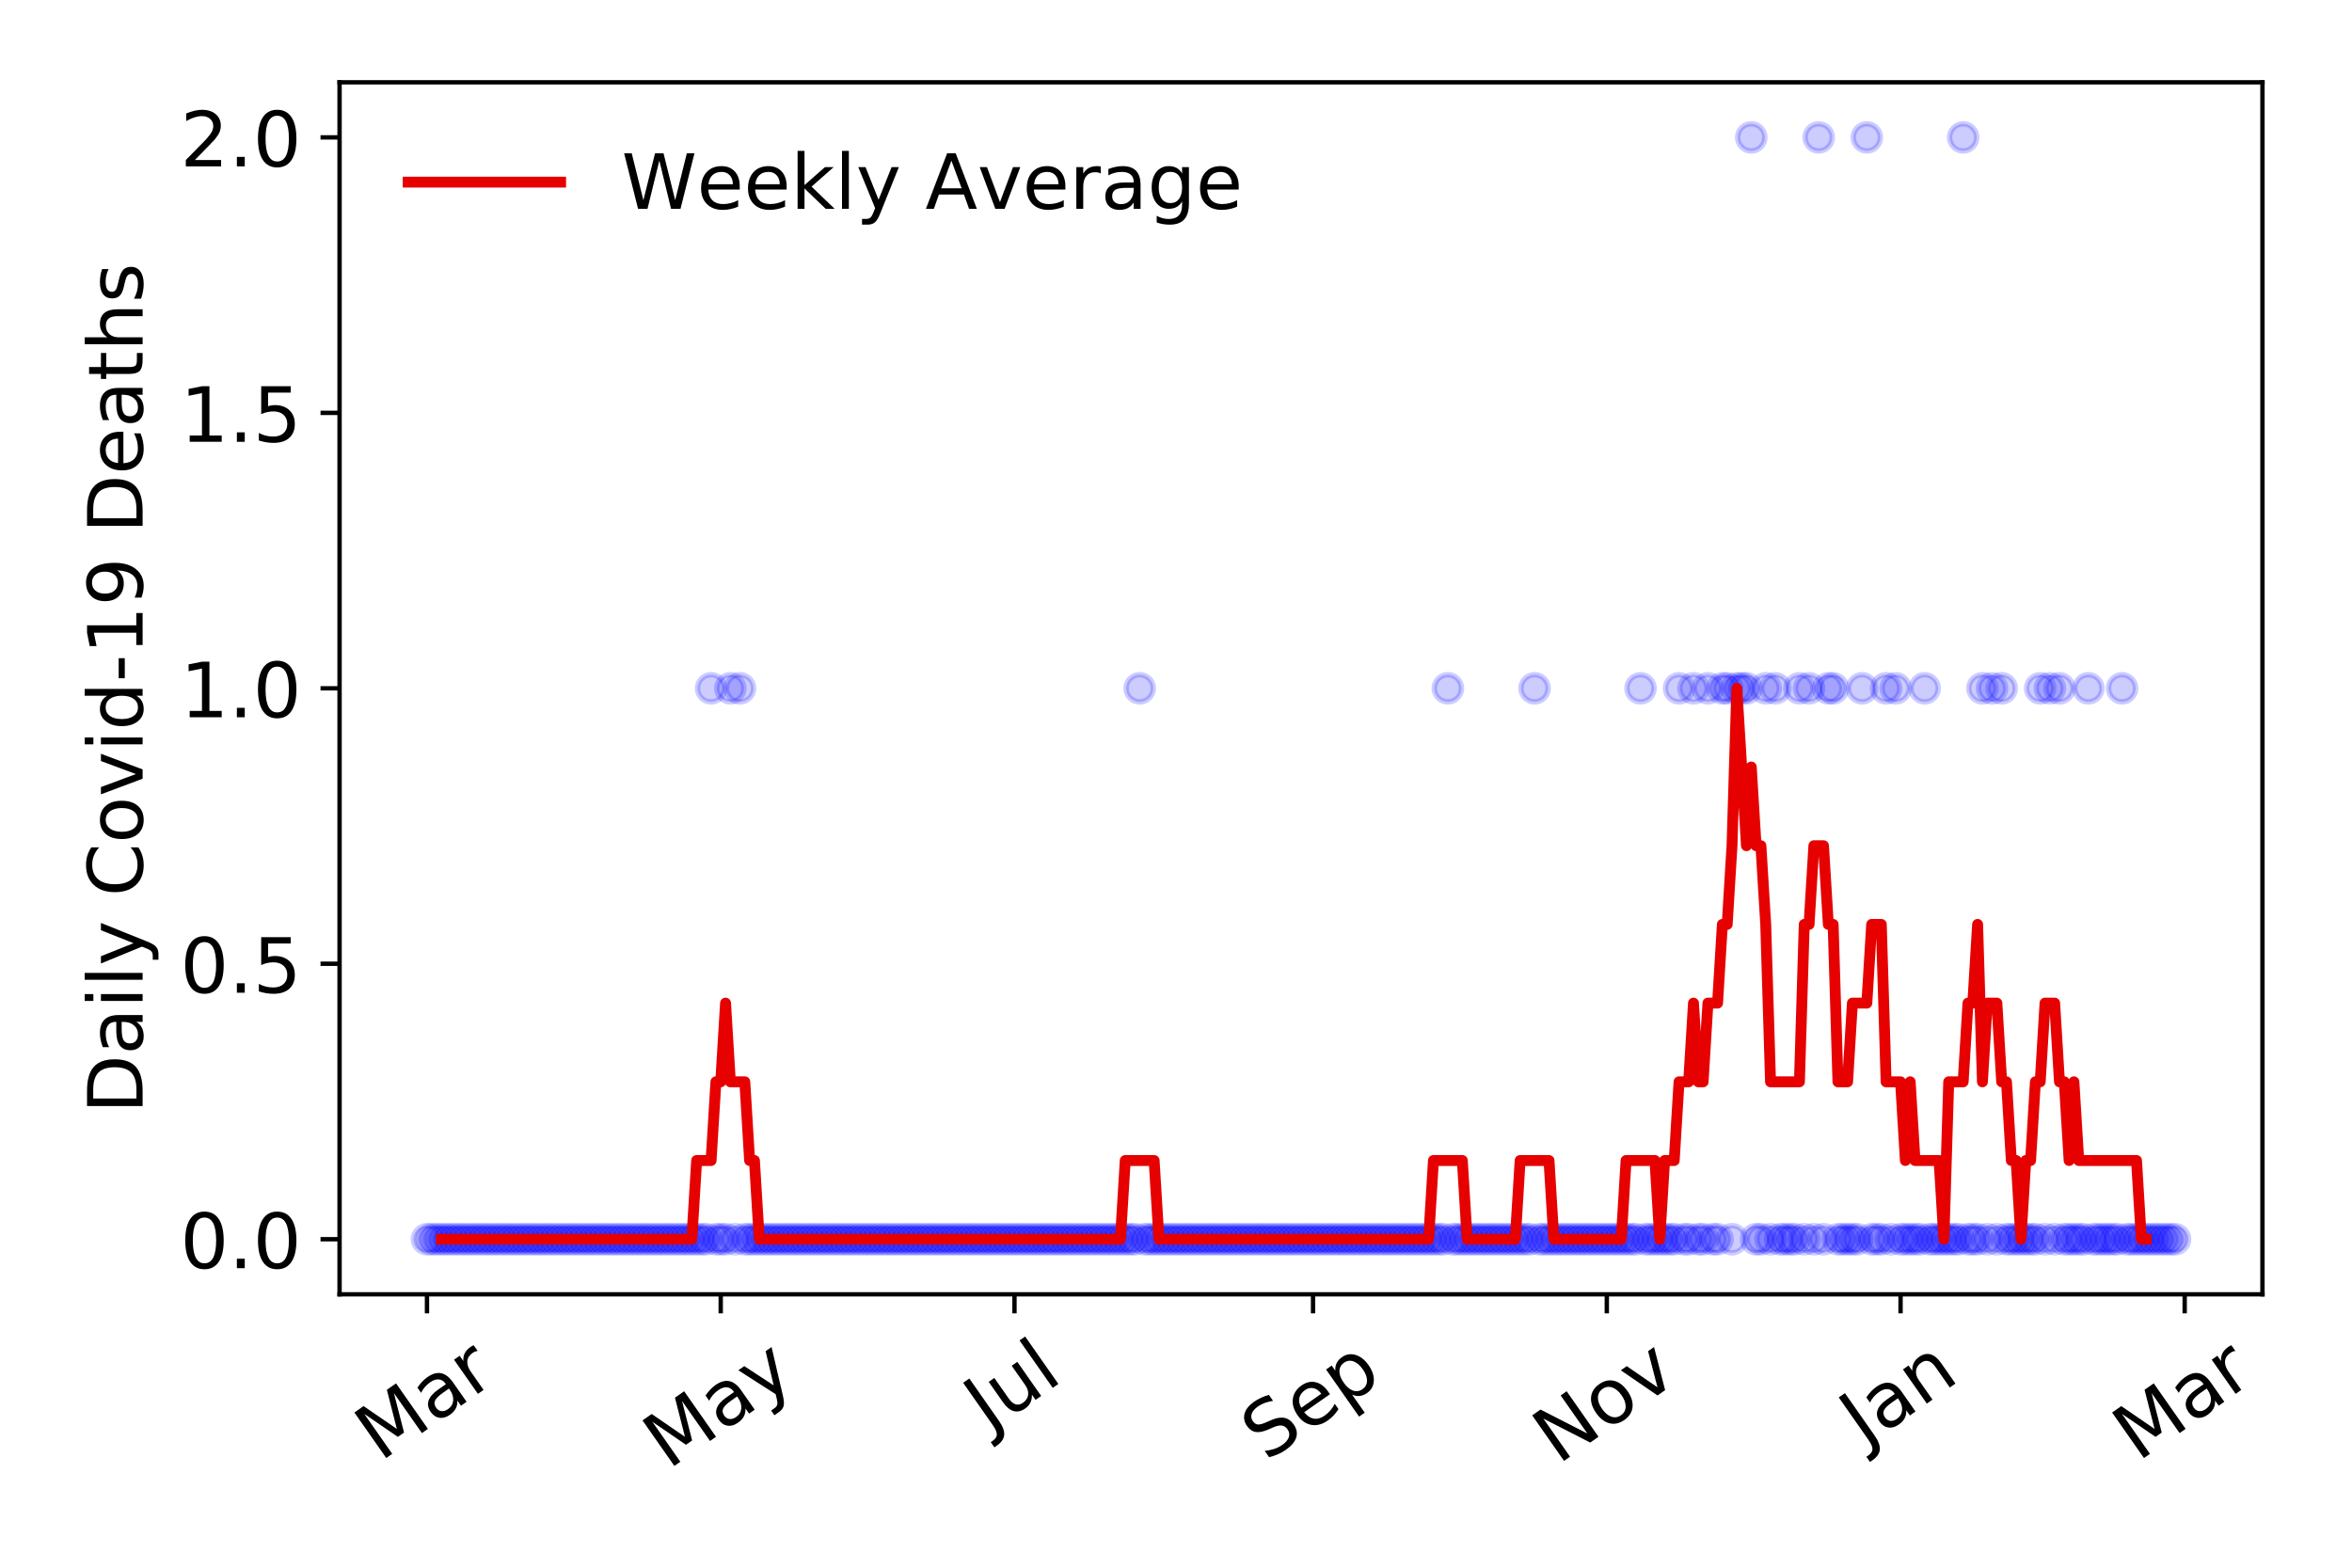 <?xml version="1.0" encoding="utf-8" standalone="no"?>
<!DOCTYPE svg PUBLIC "-//W3C//DTD SVG 1.1//EN"
  "http://www.w3.org/Graphics/SVG/1.1/DTD/svg11.dtd">
<!-- Created with matplotlib (https://matplotlib.org/) -->
<svg height="288pt" version="1.1" viewBox="0 0 432 288" width="432pt" xmlns="http://www.w3.org/2000/svg" xmlns:xlink="http://www.w3.org/1999/xlink">
 <defs>
  <style type="text/css">
*{stroke-linecap:butt;stroke-linejoin:round;}
  </style>
 </defs>
 <g id="figure_1">
  <g id="patch_1">
   <path d="M 0 288 
L 432 288 
L 432 0 
L 0 0 
z
" style="fill:#ffffff;"/>
  </g>
  <g id="axes_1">
   <g id="patch_2">
    <path d="M 62.37 237.778 
L 415.552 237.778 
L 415.552 15.12 
L 62.37 15.12 
z
" style="fill:#ffffff;"/>
   </g>
   <g id="matplotlib.axis_1">
    <g id="xtick_1">
     <g id="line2d_1">
      <defs>
       <path d="M 0 0 
L 0 3.5 
" id="m9413c5ca8f" style="stroke:#000000;stroke-width:0.8;"/>
      </defs>
      <g>
       <use style="stroke:#000000;stroke-width:0.8;" x="78.424" xlink:href="#m9413c5ca8f" y="237.778"/>
      </g>
     </g>
     <g id="text_1">
      <!-- Mar -->
      <defs>
       <path d="M 9.812 72.906 
L 24.516 72.906 
L 43.109 23.297 
L 61.812 72.906 
L 76.516 72.906 
L 76.516 0 
L 66.891 0 
L 66.891 64.016 
L 48.094 14.016 
L 38.188 14.016 
L 19.391 64.016 
L 19.391 0 
L 9.812 0 
z
" id="DejaVuSans-77"/>
       <path d="M 34.281 27.484 
Q 23.391 27.484 19.188 25 
Q 14.984 22.516 14.984 16.5 
Q 14.984 11.719 18.141 8.906 
Q 21.297 6.109 26.703 6.109 
Q 34.188 6.109 38.703 11.406 
Q 43.219 16.703 43.219 25.484 
L 43.219 27.484 
z
M 52.203 31.203 
L 52.203 0 
L 43.219 0 
L 43.219 8.297 
Q 40.141 3.328 35.547 0.953 
Q 30.953 -1.422 24.312 -1.422 
Q 15.922 -1.422 10.953 3.297 
Q 6 8.016 6 15.922 
Q 6 25.141 12.172 29.828 
Q 18.359 34.516 30.609 34.516 
L 43.219 34.516 
L 43.219 35.406 
Q 43.219 41.609 39.141 45 
Q 35.062 48.391 27.688 48.391 
Q 23 48.391 18.547 47.266 
Q 14.109 46.141 10.016 43.891 
L 10.016 52.203 
Q 14.938 54.109 19.578 55.047 
Q 24.219 56 28.609 56 
Q 40.484 56 46.344 49.844 
Q 52.203 43.703 52.203 31.203 
z
" id="DejaVuSans-97"/>
       <path d="M 41.109 46.297 
Q 39.594 47.172 37.812 47.578 
Q 36.031 48 33.891 48 
Q 26.266 48 22.188 43.047 
Q 18.109 38.094 18.109 28.812 
L 18.109 0 
L 9.078 0 
L 9.078 54.688 
L 18.109 54.688 
L 18.109 46.188 
Q 20.953 51.172 25.484 53.578 
Q 30.031 56 36.531 56 
Q 37.453 56 38.578 55.875 
Q 39.703 55.766 41.062 55.516 
z
" id="DejaVuSans-114"/>
      </defs>
      <g transform="translate(69.821 268.643)rotate(-35)scale(0.14 -0.14)">
       <use xlink:href="#DejaVuSans-77"/>
       <use x="86.279" xlink:href="#DejaVuSans-97"/>
       <use x="147.559" xlink:href="#DejaVuSans-114"/>
      </g>
     </g>
    </g>
    <g id="xtick_2">
     <g id="line2d_2">
      <g>
       <use style="stroke:#000000;stroke-width:0.8;" x="132.378" xlink:href="#m9413c5ca8f" y="237.778"/>
      </g>
     </g>
     <g id="text_2">
      <!-- May -->
      <defs>
       <path d="M 32.172 -5.078 
Q 28.375 -14.844 24.75 -17.812 
Q 21.141 -20.797 15.094 -20.797 
L 7.906 -20.797 
L 7.906 -13.281 
L 13.188 -13.281 
Q 16.891 -13.281 18.938 -11.516 
Q 21 -9.766 23.484 -3.219 
L 25.094 0.875 
L 2.984 54.688 
L 12.5 54.688 
L 29.594 11.922 
L 46.688 54.688 
L 56.203 54.688 
z
" id="DejaVuSans-121"/>
      </defs>
      <g transform="translate(122.739 270.094)rotate(-35)scale(0.14 -0.14)">
       <use xlink:href="#DejaVuSans-77"/>
       <use x="86.279" xlink:href="#DejaVuSans-97"/>
       <use x="147.559" xlink:href="#DejaVuSans-121"/>
      </g>
     </g>
    </g>
    <g id="xtick_3">
     <g id="line2d_3">
      <g>
       <use style="stroke:#000000;stroke-width:0.8;" x="186.333" xlink:href="#m9413c5ca8f" y="237.778"/>
      </g>
     </g>
     <g id="text_3">
      <!-- Jul -->
      <defs>
       <path d="M 9.812 72.906 
L 19.672 72.906 
L 19.672 5.078 
Q 19.672 -8.109 14.672 -14.062 
Q 9.672 -20.016 -1.422 -20.016 
L -5.172 -20.016 
L -5.172 -11.719 
L -2.094 -11.719 
Q 4.438 -11.719 7.125 -8.047 
Q 9.812 -4.391 9.812 5.078 
z
" id="DejaVuSans-74"/>
       <path d="M 8.5 21.578 
L 8.5 54.688 
L 17.484 54.688 
L 17.484 21.922 
Q 17.484 14.156 20.5 10.266 
Q 23.531 6.391 29.594 6.391 
Q 36.859 6.391 41.078 11.031 
Q 45.312 15.672 45.312 23.688 
L 45.312 54.688 
L 54.297 54.688 
L 54.297 0 
L 45.312 0 
L 45.312 8.406 
Q 42.047 3.422 37.719 1 
Q 33.406 -1.422 27.688 -1.422 
Q 18.266 -1.422 13.375 4.438 
Q 8.5 10.297 8.5 21.578 
z
M 31.109 56 
z
" id="DejaVuSans-117"/>
       <path d="M 9.422 75.984 
L 18.406 75.984 
L 18.406 0 
L 9.422 0 
z
" id="DejaVuSans-108"/>
      </defs>
      <g transform="translate(181.631 263.181)rotate(-35)scale(0.14 -0.14)">
       <use xlink:href="#DejaVuSans-74"/>
       <use x="29.492" xlink:href="#DejaVuSans-117"/>
       <use x="92.871" xlink:href="#DejaVuSans-108"/>
      </g>
     </g>
    </g>
    <g id="xtick_4">
     <g id="line2d_4">
      <g>
       <use style="stroke:#000000;stroke-width:0.8;" x="241.172" xlink:href="#m9413c5ca8f" y="237.778"/>
      </g>
     </g>
     <g id="text_4">
      <!-- Sep -->
      <defs>
       <path d="M 53.516 70.516 
L 53.516 60.891 
Q 47.906 63.578 42.922 64.891 
Q 37.938 66.219 33.297 66.219 
Q 25.25 66.219 20.875 63.094 
Q 16.5 59.969 16.5 54.203 
Q 16.5 49.359 19.406 46.891 
Q 22.312 44.438 30.422 42.922 
L 36.375 41.703 
Q 47.406 39.594 52.656 34.297 
Q 57.906 29 57.906 20.125 
Q 57.906 9.516 50.797 4.047 
Q 43.703 -1.422 29.984 -1.422 
Q 24.812 -1.422 18.969 -0.25 
Q 13.141 0.922 6.891 3.219 
L 6.891 13.375 
Q 12.891 10.016 18.656 8.297 
Q 24.422 6.594 29.984 6.594 
Q 38.422 6.594 43.016 9.906 
Q 47.609 13.234 47.609 19.391 
Q 47.609 24.75 44.312 27.781 
Q 41.016 30.812 33.5 32.328 
L 27.484 33.5 
Q 16.453 35.688 11.516 40.375 
Q 6.594 45.062 6.594 53.422 
Q 6.594 63.094 13.406 68.656 
Q 20.219 74.219 32.172 74.219 
Q 37.312 74.219 42.625 73.281 
Q 47.953 72.359 53.516 70.516 
z
" id="DejaVuSans-83"/>
       <path d="M 56.203 29.594 
L 56.203 25.203 
L 14.891 25.203 
Q 15.484 15.922 20.484 11.062 
Q 25.484 6.203 34.422 6.203 
Q 39.594 6.203 44.453 7.469 
Q 49.312 8.734 54.109 11.281 
L 54.109 2.781 
Q 49.266 0.734 44.188 -0.344 
Q 39.109 -1.422 33.891 -1.422 
Q 20.797 -1.422 13.156 6.188 
Q 5.516 13.812 5.516 26.812 
Q 5.516 40.234 12.766 48.109 
Q 20.016 56 32.328 56 
Q 43.359 56 49.781 48.891 
Q 56.203 41.797 56.203 29.594 
z
M 47.219 32.234 
Q 47.125 39.594 43.094 43.984 
Q 39.062 48.391 32.422 48.391 
Q 24.906 48.391 20.391 44.141 
Q 15.875 39.891 15.188 32.172 
z
" id="DejaVuSans-101"/>
       <path d="M 18.109 8.203 
L 18.109 -20.797 
L 9.078 -20.797 
L 9.078 54.688 
L 18.109 54.688 
L 18.109 46.391 
Q 20.953 51.266 25.266 53.625 
Q 29.594 56 35.594 56 
Q 45.562 56 51.781 48.094 
Q 58.016 40.188 58.016 27.297 
Q 58.016 14.406 51.781 6.484 
Q 45.562 -1.422 35.594 -1.422 
Q 29.594 -1.422 25.266 0.953 
Q 20.953 3.328 18.109 8.203 
z
M 48.688 27.297 
Q 48.688 37.203 44.609 42.844 
Q 40.531 48.484 33.406 48.484 
Q 26.266 48.484 22.188 42.844 
Q 18.109 37.203 18.109 27.297 
Q 18.109 17.391 22.188 11.75 
Q 26.266 6.109 33.406 6.109 
Q 40.531 6.109 44.609 11.75 
Q 48.688 17.391 48.688 27.297 
z
" id="DejaVuSans-112"/>
      </defs>
      <g transform="translate(232.58 268.629)rotate(-35)scale(0.14 -0.14)">
       <use xlink:href="#DejaVuSans-83"/>
       <use x="63.477" xlink:href="#DejaVuSans-101"/>
       <use x="125" xlink:href="#DejaVuSans-112"/>
      </g>
     </g>
    </g>
    <g id="xtick_5">
     <g id="line2d_5">
      <g>
       <use style="stroke:#000000;stroke-width:0.8;" x="295.127" xlink:href="#m9413c5ca8f" y="237.778"/>
      </g>
     </g>
     <g id="text_5">
      <!-- Nov -->
      <defs>
       <path d="M 9.812 72.906 
L 23.094 72.906 
L 55.422 11.922 
L 55.422 72.906 
L 64.984 72.906 
L 64.984 0 
L 51.703 0 
L 19.391 60.984 
L 19.391 0 
L 9.812 0 
z
" id="DejaVuSans-78"/>
       <path d="M 30.609 48.391 
Q 23.391 48.391 19.188 42.75 
Q 14.984 37.109 14.984 27.297 
Q 14.984 17.484 19.156 11.844 
Q 23.344 6.203 30.609 6.203 
Q 37.797 6.203 41.984 11.859 
Q 46.188 17.531 46.188 27.297 
Q 46.188 37.016 41.984 42.703 
Q 37.797 48.391 30.609 48.391 
z
M 30.609 56 
Q 42.328 56 49.016 48.375 
Q 55.719 40.766 55.719 27.297 
Q 55.719 13.875 49.016 6.219 
Q 42.328 -1.422 30.609 -1.422 
Q 18.844 -1.422 12.172 6.219 
Q 5.516 13.875 5.516 27.297 
Q 5.516 40.766 12.172 48.375 
Q 18.844 56 30.609 56 
z
" id="DejaVuSans-111"/>
       <path d="M 2.984 54.688 
L 12.5 54.688 
L 29.594 8.797 
L 46.688 54.688 
L 56.203 54.688 
L 35.688 0 
L 23.484 0 
z
" id="DejaVuSans-118"/>
      </defs>
      <g transform="translate(286.151 269.166)rotate(-35)scale(0.14 -0.14)">
       <use xlink:href="#DejaVuSans-78"/>
       <use x="74.805" xlink:href="#DejaVuSans-111"/>
       <use x="135.986" xlink:href="#DejaVuSans-118"/>
      </g>
     </g>
    </g>
    <g id="xtick_6">
     <g id="line2d_6">
      <g>
       <use style="stroke:#000000;stroke-width:0.8;" x="349.082" xlink:href="#m9413c5ca8f" y="237.778"/>
      </g>
     </g>
     <g id="text_6">
      <!-- Jan -->
      <defs>
       <path d="M 54.891 33.016 
L 54.891 0 
L 45.906 0 
L 45.906 32.719 
Q 45.906 40.484 42.875 44.328 
Q 39.844 48.188 33.797 48.188 
Q 26.516 48.188 22.312 43.547 
Q 18.109 38.922 18.109 30.906 
L 18.109 0 
L 9.078 0 
L 9.078 54.688 
L 18.109 54.688 
L 18.109 46.188 
Q 21.344 51.125 25.703 53.562 
Q 30.078 56 35.797 56 
Q 45.219 56 50.047 50.172 
Q 54.891 44.344 54.891 33.016 
z
" id="DejaVuSans-110"/>
      </defs>
      <g transform="translate(342.458 265.871)rotate(-35)scale(0.14 -0.14)">
       <use xlink:href="#DejaVuSans-74"/>
       <use x="29.492" xlink:href="#DejaVuSans-97"/>
       <use x="90.771" xlink:href="#DejaVuSans-110"/>
      </g>
     </g>
    </g>
    <g id="xtick_7">
     <g id="line2d_7">
      <g>
       <use style="stroke:#000000;stroke-width:0.8;" x="401.268" xlink:href="#m9413c5ca8f" y="237.778"/>
      </g>
     </g>
     <g id="text_7">
      <!-- Mar -->
      <g transform="translate(392.665 268.643)rotate(-35)scale(0.14 -0.14)">
       <use xlink:href="#DejaVuSans-77"/>
       <use x="86.279" xlink:href="#DejaVuSans-97"/>
       <use x="147.559" xlink:href="#DejaVuSans-114"/>
      </g>
     </g>
    </g>
   </g>
   <g id="matplotlib.axis_2">
    <g id="ytick_1">
     <g id="line2d_8">
      <defs>
       <path d="M 0 0 
L -3.5 0 
" id="m05f4f878f5" style="stroke:#000000;stroke-width:0.8;"/>
      </defs>
      <g>
       <use style="stroke:#000000;stroke-width:0.8;" x="62.37" xlink:href="#m05f4f878f5" y="227.657"/>
      </g>
     </g>
     <g id="text_8">
      <!-- 0.0 -->
      <defs>
       <path d="M 31.781 66.406 
Q 24.172 66.406 20.328 58.906 
Q 16.5 51.422 16.5 36.375 
Q 16.5 21.391 20.328 13.891 
Q 24.172 6.391 31.781 6.391 
Q 39.453 6.391 43.281 13.891 
Q 47.125 21.391 47.125 36.375 
Q 47.125 51.422 43.281 58.906 
Q 39.453 66.406 31.781 66.406 
z
M 31.781 74.219 
Q 44.047 74.219 50.516 64.516 
Q 56.984 54.828 56.984 36.375 
Q 56.984 17.969 50.516 8.266 
Q 44.047 -1.422 31.781 -1.422 
Q 19.531 -1.422 13.062 8.266 
Q 6.594 17.969 6.594 36.375 
Q 6.594 54.828 13.062 64.516 
Q 19.531 74.219 31.781 74.219 
z
" id="DejaVuSans-48"/>
       <path d="M 10.688 12.406 
L 21 12.406 
L 21 0 
L 10.688 0 
z
" id="DejaVuSans-46"/>
      </defs>
      <g transform="translate(33.106 232.976)scale(0.14 -0.14)">
       <use xlink:href="#DejaVuSans-48"/>
       <use x="63.623" xlink:href="#DejaVuSans-46"/>
       <use x="95.41" xlink:href="#DejaVuSans-48"/>
      </g>
     </g>
    </g>
    <g id="ytick_2">
     <g id="line2d_9">
      <g>
       <use style="stroke:#000000;stroke-width:0.8;" x="62.37" xlink:href="#m05f4f878f5" y="177.053"/>
      </g>
     </g>
     <g id="text_9">
      <!-- 0.5 -->
      <defs>
       <path d="M 10.797 72.906 
L 49.516 72.906 
L 49.516 64.594 
L 19.828 64.594 
L 19.828 46.734 
Q 21.969 47.469 24.109 47.828 
Q 26.266 48.188 28.422 48.188 
Q 40.625 48.188 47.75 41.5 
Q 54.891 34.812 54.891 23.391 
Q 54.891 11.625 47.562 5.094 
Q 40.234 -1.422 26.906 -1.422 
Q 22.312 -1.422 17.547 -0.641 
Q 12.797 0.141 7.719 1.703 
L 7.719 11.625 
Q 12.109 9.234 16.797 8.062 
Q 21.484 6.891 26.703 6.891 
Q 35.156 6.891 40.078 11.328 
Q 45.016 15.766 45.016 23.391 
Q 45.016 31 40.078 35.438 
Q 35.156 39.891 26.703 39.891 
Q 22.75 39.891 18.812 39.016 
Q 14.891 38.141 10.797 36.281 
z
" id="DejaVuSans-53"/>
      </defs>
      <g transform="translate(33.106 182.372)scale(0.14 -0.14)">
       <use xlink:href="#DejaVuSans-48"/>
       <use x="63.623" xlink:href="#DejaVuSans-46"/>
       <use x="95.41" xlink:href="#DejaVuSans-53"/>
      </g>
     </g>
    </g>
    <g id="ytick_3">
     <g id="line2d_10">
      <g>
       <use style="stroke:#000000;stroke-width:0.8;" x="62.37" xlink:href="#m05f4f878f5" y="126.449"/>
      </g>
     </g>
     <g id="text_10">
      <!-- 1.0 -->
      <defs>
       <path d="M 12.406 8.297 
L 28.516 8.297 
L 28.516 63.922 
L 10.984 60.406 
L 10.984 69.391 
L 28.422 72.906 
L 38.281 72.906 
L 38.281 8.297 
L 54.391 8.297 
L 54.391 0 
L 12.406 0 
z
" id="DejaVuSans-49"/>
      </defs>
      <g transform="translate(33.106 131.768)scale(0.14 -0.14)">
       <use xlink:href="#DejaVuSans-49"/>
       <use x="63.623" xlink:href="#DejaVuSans-46"/>
       <use x="95.41" xlink:href="#DejaVuSans-48"/>
      </g>
     </g>
    </g>
    <g id="ytick_4">
     <g id="line2d_11">
      <g>
       <use style="stroke:#000000;stroke-width:0.8;" x="62.37" xlink:href="#m05f4f878f5" y="75.845"/>
      </g>
     </g>
     <g id="text_11">
      <!-- 1.5 -->
      <g transform="translate(33.106 81.164)scale(0.14 -0.14)">
       <use xlink:href="#DejaVuSans-49"/>
       <use x="63.623" xlink:href="#DejaVuSans-46"/>
       <use x="95.41" xlink:href="#DejaVuSans-53"/>
      </g>
     </g>
    </g>
    <g id="ytick_5">
     <g id="line2d_12">
      <g>
       <use style="stroke:#000000;stroke-width:0.8;" x="62.37" xlink:href="#m05f4f878f5" y="25.241"/>
      </g>
     </g>
     <g id="text_12">
      <!-- 2.0 -->
      <defs>
       <path d="M 19.188 8.297 
L 53.609 8.297 
L 53.609 0 
L 7.328 0 
L 7.328 8.297 
Q 12.938 14.109 22.625 23.891 
Q 32.328 33.688 34.812 36.531 
Q 39.547 41.844 41.422 45.531 
Q 43.312 49.219 43.312 52.781 
Q 43.312 58.594 39.234 62.25 
Q 35.156 65.922 28.609 65.922 
Q 23.969 65.922 18.812 64.312 
Q 13.672 62.703 7.812 59.422 
L 7.812 69.391 
Q 13.766 71.781 18.938 73 
Q 24.125 74.219 28.422 74.219 
Q 39.75 74.219 46.484 68.547 
Q 53.219 62.891 53.219 53.422 
Q 53.219 48.922 51.531 44.891 
Q 49.859 40.875 45.406 35.406 
Q 44.188 33.984 37.641 27.219 
Q 31.109 20.453 19.188 8.297 
z
" id="DejaVuSans-50"/>
      </defs>
      <g transform="translate(33.106 30.56)scale(0.14 -0.14)">
       <use xlink:href="#DejaVuSans-50"/>
       <use x="63.623" xlink:href="#DejaVuSans-46"/>
       <use x="95.41" xlink:href="#DejaVuSans-48"/>
      </g>
     </g>
    </g>
    <g id="text_13">
     <!-- Daily Covid-19 Deaths -->
     <defs>
      <path d="M 19.672 64.797 
L 19.672 8.109 
L 31.594 8.109 
Q 46.688 8.109 53.688 14.938 
Q 60.688 21.781 60.688 36.531 
Q 60.688 51.172 53.688 57.984 
Q 46.688 64.797 31.594 64.797 
z
M 9.812 72.906 
L 30.078 72.906 
Q 51.266 72.906 61.172 64.094 
Q 71.094 55.281 71.094 36.531 
Q 71.094 17.672 61.125 8.828 
Q 51.172 0 30.078 0 
L 9.812 0 
z
" id="DejaVuSans-68"/>
      <path d="M 9.422 54.688 
L 18.406 54.688 
L 18.406 0 
L 9.422 0 
z
M 9.422 75.984 
L 18.406 75.984 
L 18.406 64.594 
L 9.422 64.594 
z
" id="DejaVuSans-105"/>
      <path id="DejaVuSans-32"/>
      <path d="M 64.406 67.281 
L 64.406 56.891 
Q 59.422 61.531 53.781 63.812 
Q 48.141 66.109 41.797 66.109 
Q 29.297 66.109 22.656 58.469 
Q 16.016 50.828 16.016 36.375 
Q 16.016 21.969 22.656 14.328 
Q 29.297 6.688 41.797 6.688 
Q 48.141 6.688 53.781 8.984 
Q 59.422 11.281 64.406 15.922 
L 64.406 5.609 
Q 59.234 2.094 53.438 0.328 
Q 47.656 -1.422 41.219 -1.422 
Q 24.656 -1.422 15.125 8.703 
Q 5.609 18.844 5.609 36.375 
Q 5.609 53.953 15.125 64.078 
Q 24.656 74.219 41.219 74.219 
Q 47.75 74.219 53.531 72.484 
Q 59.328 70.75 64.406 67.281 
z
" id="DejaVuSans-67"/>
      <path d="M 45.406 46.391 
L 45.406 75.984 
L 54.391 75.984 
L 54.391 0 
L 45.406 0 
L 45.406 8.203 
Q 42.578 3.328 38.25 0.953 
Q 33.938 -1.422 27.875 -1.422 
Q 17.969 -1.422 11.734 6.484 
Q 5.516 14.406 5.516 27.297 
Q 5.516 40.188 11.734 48.094 
Q 17.969 56 27.875 56 
Q 33.938 56 38.25 53.625 
Q 42.578 51.266 45.406 46.391 
z
M 14.797 27.297 
Q 14.797 17.391 18.875 11.75 
Q 22.953 6.109 30.078 6.109 
Q 37.203 6.109 41.297 11.75 
Q 45.406 17.391 45.406 27.297 
Q 45.406 37.203 41.297 42.844 
Q 37.203 48.484 30.078 48.484 
Q 22.953 48.484 18.875 42.844 
Q 14.797 37.203 14.797 27.297 
z
" id="DejaVuSans-100"/>
      <path d="M 4.891 31.391 
L 31.203 31.391 
L 31.203 23.391 
L 4.891 23.391 
z
" id="DejaVuSans-45"/>
      <path d="M 10.984 1.516 
L 10.984 10.5 
Q 14.703 8.734 18.5 7.812 
Q 22.312 6.891 25.984 6.891 
Q 35.75 6.891 40.891 13.453 
Q 46.047 20.016 46.781 33.406 
Q 43.953 29.203 39.594 26.953 
Q 35.25 24.703 29.984 24.703 
Q 19.047 24.703 12.672 31.312 
Q 6.297 37.938 6.297 49.422 
Q 6.297 60.641 12.938 67.422 
Q 19.578 74.219 30.609 74.219 
Q 43.266 74.219 49.922 64.516 
Q 56.594 54.828 56.594 36.375 
Q 56.594 19.141 48.406 8.859 
Q 40.234 -1.422 26.422 -1.422 
Q 22.703 -1.422 18.891 -0.688 
Q 15.094 0.047 10.984 1.516 
z
M 30.609 32.422 
Q 37.25 32.422 41.125 36.953 
Q 45.016 41.5 45.016 49.422 
Q 45.016 57.281 41.125 61.844 
Q 37.25 66.406 30.609 66.406 
Q 23.969 66.406 20.094 61.844 
Q 16.219 57.281 16.219 49.422 
Q 16.219 41.5 20.094 36.953 
Q 23.969 32.422 30.609 32.422 
z
" id="DejaVuSans-57"/>
      <path d="M 18.312 70.219 
L 18.312 54.688 
L 36.812 54.688 
L 36.812 47.703 
L 18.312 47.703 
L 18.312 18.016 
Q 18.312 11.328 20.141 9.422 
Q 21.969 7.516 27.594 7.516 
L 36.812 7.516 
L 36.812 0 
L 27.594 0 
Q 17.188 0 13.234 3.875 
Q 9.281 7.766 9.281 18.016 
L 9.281 47.703 
L 2.688 47.703 
L 2.688 54.688 
L 9.281 54.688 
L 9.281 70.219 
z
" id="DejaVuSans-116"/>
      <path d="M 54.891 33.016 
L 54.891 0 
L 45.906 0 
L 45.906 32.719 
Q 45.906 40.484 42.875 44.328 
Q 39.844 48.188 33.797 48.188 
Q 26.516 48.188 22.312 43.547 
Q 18.109 38.922 18.109 30.906 
L 18.109 0 
L 9.078 0 
L 9.078 75.984 
L 18.109 75.984 
L 18.109 46.188 
Q 21.344 51.125 25.703 53.562 
Q 30.078 56 35.797 56 
Q 45.219 56 50.047 50.172 
Q 54.891 44.344 54.891 33.016 
z
" id="DejaVuSans-104"/>
      <path d="M 44.281 53.078 
L 44.281 44.578 
Q 40.484 46.531 36.375 47.5 
Q 32.281 48.484 27.875 48.484 
Q 21.188 48.484 17.844 46.438 
Q 14.5 44.391 14.5 40.281 
Q 14.5 37.156 16.891 35.375 
Q 19.281 33.594 26.516 31.984 
L 29.594 31.297 
Q 39.156 29.25 43.188 25.516 
Q 47.219 21.781 47.219 15.094 
Q 47.219 7.469 41.188 3.016 
Q 35.156 -1.422 24.609 -1.422 
Q 20.219 -1.422 15.453 -0.562 
Q 10.688 0.297 5.422 2 
L 5.422 11.281 
Q 10.406 8.688 15.234 7.391 
Q 20.062 6.109 24.812 6.109 
Q 31.156 6.109 34.562 8.281 
Q 37.984 10.453 37.984 14.406 
Q 37.984 18.062 35.516 20.016 
Q 33.062 21.969 24.703 23.781 
L 21.578 24.516 
Q 13.234 26.266 9.516 29.906 
Q 5.812 33.547 5.812 39.891 
Q 5.812 47.609 11.281 51.797 
Q 16.75 56 26.812 56 
Q 31.781 56 36.172 55.266 
Q 40.578 54.547 44.281 53.078 
z
" id="DejaVuSans-115"/>
     </defs>
     <g transform="translate(26.194 204.56)rotate(-90)scale(0.14 -0.14)">
      <use xlink:href="#DejaVuSans-68"/>
      <use x="77.002" xlink:href="#DejaVuSans-97"/>
      <use x="138.281" xlink:href="#DejaVuSans-105"/>
      <use x="166.064" xlink:href="#DejaVuSans-108"/>
      <use x="193.848" xlink:href="#DejaVuSans-121"/>
      <use x="253.027" xlink:href="#DejaVuSans-32"/>
      <use x="284.814" xlink:href="#DejaVuSans-67"/>
      <use x="354.639" xlink:href="#DejaVuSans-111"/>
      <use x="415.82" xlink:href="#DejaVuSans-118"/>
      <use x="475" xlink:href="#DejaVuSans-105"/>
      <use x="502.783" xlink:href="#DejaVuSans-100"/>
      <use x="566.26" xlink:href="#DejaVuSans-45"/>
      <use x="602.344" xlink:href="#DejaVuSans-49"/>
      <use x="665.967" xlink:href="#DejaVuSans-57"/>
      <use x="729.59" xlink:href="#DejaVuSans-32"/>
      <use x="761.377" xlink:href="#DejaVuSans-68"/>
      <use x="838.379" xlink:href="#DejaVuSans-101"/>
      <use x="899.902" xlink:href="#DejaVuSans-97"/>
      <use x="961.182" xlink:href="#DejaVuSans-116"/>
      <use x="1000.391" xlink:href="#DejaVuSans-104"/>
      <use x="1063.77" xlink:href="#DejaVuSans-115"/>
     </g>
    </g>
   </g>
   <g id="line2d_13">
    <defs>
     <path d="M 0 2.5 
C 0.663 2.5 1.299 2.237 1.768 1.768 
C 2.237 1.299 2.5 0.663 2.5 0 
C 2.5 -0.663 2.237 -1.299 1.768 -1.768 
C 1.299 -2.237 0.663 -2.5 0 -2.5 
C -0.663 -2.5 -1.299 -2.237 -1.768 -1.768 
C -2.237 -1.299 -2.5 -0.663 -2.5 0 
C -2.5 0.663 -2.237 1.299 -1.768 1.768 
C -1.299 2.237 -0.663 2.5 0 2.5 
z
" id="me0c2450e83" style="stroke:#0000ff;stroke-opacity:0.2;"/>
    </defs>
    <g clip-path="url(#p7d63717217)">
     <use style="fill:#0000ff;fill-opacity:0.2;stroke:#0000ff;stroke-opacity:0.2;" x="78.424" xlink:href="#me0c2450e83" y="227.657"/>
     <use style="fill:#0000ff;fill-opacity:0.2;stroke:#0000ff;stroke-opacity:0.2;" x="79.308" xlink:href="#me0c2450e83" y="227.657"/>
     <use style="fill:#0000ff;fill-opacity:0.2;stroke:#0000ff;stroke-opacity:0.2;" x="80.193" xlink:href="#me0c2450e83" y="227.657"/>
     <use style="fill:#0000ff;fill-opacity:0.2;stroke:#0000ff;stroke-opacity:0.2;" x="81.077" xlink:href="#me0c2450e83" y="227.657"/>
     <use style="fill:#0000ff;fill-opacity:0.2;stroke:#0000ff;stroke-opacity:0.2;" x="81.962" xlink:href="#me0c2450e83" y="227.657"/>
     <use style="fill:#0000ff;fill-opacity:0.2;stroke:#0000ff;stroke-opacity:0.2;" x="82.846" xlink:href="#me0c2450e83" y="227.657"/>
     <use style="fill:#0000ff;fill-opacity:0.2;stroke:#0000ff;stroke-opacity:0.2;" x="83.731" xlink:href="#me0c2450e83" y="227.657"/>
     <use style="fill:#0000ff;fill-opacity:0.2;stroke:#0000ff;stroke-opacity:0.2;" x="84.615" xlink:href="#me0c2450e83" y="227.657"/>
     <use style="fill:#0000ff;fill-opacity:0.2;stroke:#0000ff;stroke-opacity:0.2;" x="85.5" xlink:href="#me0c2450e83" y="227.657"/>
     <use style="fill:#0000ff;fill-opacity:0.2;stroke:#0000ff;stroke-opacity:0.2;" x="86.384" xlink:href="#me0c2450e83" y="227.657"/>
     <use style="fill:#0000ff;fill-opacity:0.2;stroke:#0000ff;stroke-opacity:0.2;" x="87.269" xlink:href="#me0c2450e83" y="227.657"/>
     <use style="fill:#0000ff;fill-opacity:0.2;stroke:#0000ff;stroke-opacity:0.2;" x="88.153" xlink:href="#me0c2450e83" y="227.657"/>
     <use style="fill:#0000ff;fill-opacity:0.2;stroke:#0000ff;stroke-opacity:0.2;" x="89.038" xlink:href="#me0c2450e83" y="227.657"/>
     <use style="fill:#0000ff;fill-opacity:0.2;stroke:#0000ff;stroke-opacity:0.2;" x="89.922" xlink:href="#me0c2450e83" y="227.657"/>
     <use style="fill:#0000ff;fill-opacity:0.2;stroke:#0000ff;stroke-opacity:0.2;" x="90.807" xlink:href="#me0c2450e83" y="227.657"/>
     <use style="fill:#0000ff;fill-opacity:0.2;stroke:#0000ff;stroke-opacity:0.2;" x="91.691" xlink:href="#me0c2450e83" y="227.657"/>
     <use style="fill:#0000ff;fill-opacity:0.2;stroke:#0000ff;stroke-opacity:0.2;" x="92.576" xlink:href="#me0c2450e83" y="227.657"/>
     <use style="fill:#0000ff;fill-opacity:0.2;stroke:#0000ff;stroke-opacity:0.2;" x="93.46" xlink:href="#me0c2450e83" y="227.657"/>
     <use style="fill:#0000ff;fill-opacity:0.2;stroke:#0000ff;stroke-opacity:0.2;" x="94.345" xlink:href="#me0c2450e83" y="227.657"/>
     <use style="fill:#0000ff;fill-opacity:0.2;stroke:#0000ff;stroke-opacity:0.2;" x="95.229" xlink:href="#me0c2450e83" y="227.657"/>
     <use style="fill:#0000ff;fill-opacity:0.2;stroke:#0000ff;stroke-opacity:0.2;" x="96.114" xlink:href="#me0c2450e83" y="227.657"/>
     <use style="fill:#0000ff;fill-opacity:0.2;stroke:#0000ff;stroke-opacity:0.2;" x="96.998" xlink:href="#me0c2450e83" y="227.657"/>
     <use style="fill:#0000ff;fill-opacity:0.2;stroke:#0000ff;stroke-opacity:0.2;" x="97.883" xlink:href="#me0c2450e83" y="227.657"/>
     <use style="fill:#0000ff;fill-opacity:0.2;stroke:#0000ff;stroke-opacity:0.2;" x="98.767" xlink:href="#me0c2450e83" y="227.657"/>
     <use style="fill:#0000ff;fill-opacity:0.2;stroke:#0000ff;stroke-opacity:0.2;" x="99.652" xlink:href="#me0c2450e83" y="227.657"/>
     <use style="fill:#0000ff;fill-opacity:0.2;stroke:#0000ff;stroke-opacity:0.2;" x="100.536" xlink:href="#me0c2450e83" y="227.657"/>
     <use style="fill:#0000ff;fill-opacity:0.2;stroke:#0000ff;stroke-opacity:0.2;" x="101.421" xlink:href="#me0c2450e83" y="227.657"/>
     <use style="fill:#0000ff;fill-opacity:0.2;stroke:#0000ff;stroke-opacity:0.2;" x="102.305" xlink:href="#me0c2450e83" y="227.657"/>
     <use style="fill:#0000ff;fill-opacity:0.2;stroke:#0000ff;stroke-opacity:0.2;" x="103.19" xlink:href="#me0c2450e83" y="227.657"/>
     <use style="fill:#0000ff;fill-opacity:0.2;stroke:#0000ff;stroke-opacity:0.2;" x="104.074" xlink:href="#me0c2450e83" y="227.657"/>
     <use style="fill:#0000ff;fill-opacity:0.2;stroke:#0000ff;stroke-opacity:0.2;" x="104.959" xlink:href="#me0c2450e83" y="227.657"/>
     <use style="fill:#0000ff;fill-opacity:0.2;stroke:#0000ff;stroke-opacity:0.2;" x="105.843" xlink:href="#me0c2450e83" y="227.657"/>
     <use style="fill:#0000ff;fill-opacity:0.2;stroke:#0000ff;stroke-opacity:0.2;" x="106.728" xlink:href="#me0c2450e83" y="227.657"/>
     <use style="fill:#0000ff;fill-opacity:0.2;stroke:#0000ff;stroke-opacity:0.2;" x="107.612" xlink:href="#me0c2450e83" y="227.657"/>
     <use style="fill:#0000ff;fill-opacity:0.2;stroke:#0000ff;stroke-opacity:0.2;" x="108.497" xlink:href="#me0c2450e83" y="227.657"/>
     <use style="fill:#0000ff;fill-opacity:0.2;stroke:#0000ff;stroke-opacity:0.2;" x="109.381" xlink:href="#me0c2450e83" y="227.657"/>
     <use style="fill:#0000ff;fill-opacity:0.2;stroke:#0000ff;stroke-opacity:0.2;" x="110.266" xlink:href="#me0c2450e83" y="227.657"/>
     <use style="fill:#0000ff;fill-opacity:0.2;stroke:#0000ff;stroke-opacity:0.2;" x="111.15" xlink:href="#me0c2450e83" y="227.657"/>
     <use style="fill:#0000ff;fill-opacity:0.2;stroke:#0000ff;stroke-opacity:0.2;" x="112.035" xlink:href="#me0c2450e83" y="227.657"/>
     <use style="fill:#0000ff;fill-opacity:0.2;stroke:#0000ff;stroke-opacity:0.2;" x="112.919" xlink:href="#me0c2450e83" y="227.657"/>
     <use style="fill:#0000ff;fill-opacity:0.2;stroke:#0000ff;stroke-opacity:0.2;" x="113.804" xlink:href="#me0c2450e83" y="227.657"/>
     <use style="fill:#0000ff;fill-opacity:0.2;stroke:#0000ff;stroke-opacity:0.2;" x="114.688" xlink:href="#me0c2450e83" y="227.657"/>
     <use style="fill:#0000ff;fill-opacity:0.2;stroke:#0000ff;stroke-opacity:0.2;" x="115.573" xlink:href="#me0c2450e83" y="227.657"/>
     <use style="fill:#0000ff;fill-opacity:0.2;stroke:#0000ff;stroke-opacity:0.2;" x="116.457" xlink:href="#me0c2450e83" y="227.657"/>
     <use style="fill:#0000ff;fill-opacity:0.2;stroke:#0000ff;stroke-opacity:0.2;" x="117.342" xlink:href="#me0c2450e83" y="227.657"/>
     <use style="fill:#0000ff;fill-opacity:0.2;stroke:#0000ff;stroke-opacity:0.2;" x="118.226" xlink:href="#me0c2450e83" y="227.657"/>
     <use style="fill:#0000ff;fill-opacity:0.2;stroke:#0000ff;stroke-opacity:0.2;" x="119.111" xlink:href="#me0c2450e83" y="227.657"/>
     <use style="fill:#0000ff;fill-opacity:0.2;stroke:#0000ff;stroke-opacity:0.2;" x="119.995" xlink:href="#me0c2450e83" y="227.657"/>
     <use style="fill:#0000ff;fill-opacity:0.2;stroke:#0000ff;stroke-opacity:0.2;" x="120.88" xlink:href="#me0c2450e83" y="227.657"/>
     <use style="fill:#0000ff;fill-opacity:0.2;stroke:#0000ff;stroke-opacity:0.2;" x="121.764" xlink:href="#me0c2450e83" y="227.657"/>
     <use style="fill:#0000ff;fill-opacity:0.2;stroke:#0000ff;stroke-opacity:0.2;" x="122.649" xlink:href="#me0c2450e83" y="227.657"/>
     <use style="fill:#0000ff;fill-opacity:0.2;stroke:#0000ff;stroke-opacity:0.2;" x="123.533" xlink:href="#me0c2450e83" y="227.657"/>
     <use style="fill:#0000ff;fill-opacity:0.2;stroke:#0000ff;stroke-opacity:0.2;" x="124.418" xlink:href="#me0c2450e83" y="227.657"/>
     <use style="fill:#0000ff;fill-opacity:0.2;stroke:#0000ff;stroke-opacity:0.2;" x="125.302" xlink:href="#me0c2450e83" y="227.657"/>
     <use style="fill:#0000ff;fill-opacity:0.2;stroke:#0000ff;stroke-opacity:0.2;" x="126.187" xlink:href="#me0c2450e83" y="227.657"/>
     <use style="fill:#0000ff;fill-opacity:0.2;stroke:#0000ff;stroke-opacity:0.2;" x="127.071" xlink:href="#me0c2450e83" y="227.657"/>
     <use style="fill:#0000ff;fill-opacity:0.2;stroke:#0000ff;stroke-opacity:0.2;" x="127.956" xlink:href="#me0c2450e83" y="227.657"/>
     <use style="fill:#0000ff;fill-opacity:0.2;stroke:#0000ff;stroke-opacity:0.2;" x="128.84" xlink:href="#me0c2450e83" y="227.657"/>
     <use style="fill:#0000ff;fill-opacity:0.2;stroke:#0000ff;stroke-opacity:0.2;" x="129.725" xlink:href="#me0c2450e83" y="227.657"/>
     <use style="fill:#0000ff;fill-opacity:0.2;stroke:#0000ff;stroke-opacity:0.2;" x="130.609" xlink:href="#me0c2450e83" y="126.449"/>
     <use style="fill:#0000ff;fill-opacity:0.2;stroke:#0000ff;stroke-opacity:0.2;" x="131.494" xlink:href="#me0c2450e83" y="227.657"/>
     <use style="fill:#0000ff;fill-opacity:0.2;stroke:#0000ff;stroke-opacity:0.2;" x="132.378" xlink:href="#me0c2450e83" y="227.657"/>
     <use style="fill:#0000ff;fill-opacity:0.2;stroke:#0000ff;stroke-opacity:0.2;" x="133.263" xlink:href="#me0c2450e83" y="227.657"/>
     <use style="fill:#0000ff;fill-opacity:0.2;stroke:#0000ff;stroke-opacity:0.2;" x="134.148" xlink:href="#me0c2450e83" y="126.449"/>
     <use style="fill:#0000ff;fill-opacity:0.2;stroke:#0000ff;stroke-opacity:0.2;" x="135.032" xlink:href="#me0c2450e83" y="227.657"/>
     <use style="fill:#0000ff;fill-opacity:0.2;stroke:#0000ff;stroke-opacity:0.2;" x="135.917" xlink:href="#me0c2450e83" y="126.449"/>
     <use style="fill:#0000ff;fill-opacity:0.2;stroke:#0000ff;stroke-opacity:0.2;" x="136.801" xlink:href="#me0c2450e83" y="227.657"/>
     <use style="fill:#0000ff;fill-opacity:0.2;stroke:#0000ff;stroke-opacity:0.2;" x="137.686" xlink:href="#me0c2450e83" y="227.657"/>
     <use style="fill:#0000ff;fill-opacity:0.2;stroke:#0000ff;stroke-opacity:0.2;" x="138.57" xlink:href="#me0c2450e83" y="227.657"/>
     <use style="fill:#0000ff;fill-opacity:0.2;stroke:#0000ff;stroke-opacity:0.2;" x="139.455" xlink:href="#me0c2450e83" y="227.657"/>
     <use style="fill:#0000ff;fill-opacity:0.2;stroke:#0000ff;stroke-opacity:0.2;" x="140.339" xlink:href="#me0c2450e83" y="227.657"/>
     <use style="fill:#0000ff;fill-opacity:0.2;stroke:#0000ff;stroke-opacity:0.2;" x="141.224" xlink:href="#me0c2450e83" y="227.657"/>
     <use style="fill:#0000ff;fill-opacity:0.2;stroke:#0000ff;stroke-opacity:0.2;" x="142.108" xlink:href="#me0c2450e83" y="227.657"/>
     <use style="fill:#0000ff;fill-opacity:0.2;stroke:#0000ff;stroke-opacity:0.2;" x="142.993" xlink:href="#me0c2450e83" y="227.657"/>
     <use style="fill:#0000ff;fill-opacity:0.2;stroke:#0000ff;stroke-opacity:0.2;" x="143.877" xlink:href="#me0c2450e83" y="227.657"/>
     <use style="fill:#0000ff;fill-opacity:0.2;stroke:#0000ff;stroke-opacity:0.2;" x="144.762" xlink:href="#me0c2450e83" y="227.657"/>
     <use style="fill:#0000ff;fill-opacity:0.2;stroke:#0000ff;stroke-opacity:0.2;" x="145.646" xlink:href="#me0c2450e83" y="227.657"/>
     <use style="fill:#0000ff;fill-opacity:0.2;stroke:#0000ff;stroke-opacity:0.2;" x="146.531" xlink:href="#me0c2450e83" y="227.657"/>
     <use style="fill:#0000ff;fill-opacity:0.2;stroke:#0000ff;stroke-opacity:0.2;" x="147.415" xlink:href="#me0c2450e83" y="227.657"/>
     <use style="fill:#0000ff;fill-opacity:0.2;stroke:#0000ff;stroke-opacity:0.2;" x="148.3" xlink:href="#me0c2450e83" y="227.657"/>
     <use style="fill:#0000ff;fill-opacity:0.2;stroke:#0000ff;stroke-opacity:0.2;" x="149.184" xlink:href="#me0c2450e83" y="227.657"/>
     <use style="fill:#0000ff;fill-opacity:0.2;stroke:#0000ff;stroke-opacity:0.2;" x="150.069" xlink:href="#me0c2450e83" y="227.657"/>
     <use style="fill:#0000ff;fill-opacity:0.2;stroke:#0000ff;stroke-opacity:0.2;" x="150.953" xlink:href="#me0c2450e83" y="227.657"/>
     <use style="fill:#0000ff;fill-opacity:0.2;stroke:#0000ff;stroke-opacity:0.2;" x="151.838" xlink:href="#me0c2450e83" y="227.657"/>
     <use style="fill:#0000ff;fill-opacity:0.2;stroke:#0000ff;stroke-opacity:0.2;" x="152.722" xlink:href="#me0c2450e83" y="227.657"/>
     <use style="fill:#0000ff;fill-opacity:0.2;stroke:#0000ff;stroke-opacity:0.2;" x="153.607" xlink:href="#me0c2450e83" y="227.657"/>
     <use style="fill:#0000ff;fill-opacity:0.2;stroke:#0000ff;stroke-opacity:0.2;" x="154.491" xlink:href="#me0c2450e83" y="227.657"/>
     <use style="fill:#0000ff;fill-opacity:0.2;stroke:#0000ff;stroke-opacity:0.2;" x="155.376" xlink:href="#me0c2450e83" y="227.657"/>
     <use style="fill:#0000ff;fill-opacity:0.2;stroke:#0000ff;stroke-opacity:0.2;" x="156.26" xlink:href="#me0c2450e83" y="227.657"/>
     <use style="fill:#0000ff;fill-opacity:0.2;stroke:#0000ff;stroke-opacity:0.2;" x="157.145" xlink:href="#me0c2450e83" y="227.657"/>
     <use style="fill:#0000ff;fill-opacity:0.2;stroke:#0000ff;stroke-opacity:0.2;" x="158.029" xlink:href="#me0c2450e83" y="227.657"/>
     <use style="fill:#0000ff;fill-opacity:0.2;stroke:#0000ff;stroke-opacity:0.2;" x="158.914" xlink:href="#me0c2450e83" y="227.657"/>
     <use style="fill:#0000ff;fill-opacity:0.2;stroke:#0000ff;stroke-opacity:0.2;" x="159.798" xlink:href="#me0c2450e83" y="227.657"/>
     <use style="fill:#0000ff;fill-opacity:0.2;stroke:#0000ff;stroke-opacity:0.2;" x="160.683" xlink:href="#me0c2450e83" y="227.657"/>
     <use style="fill:#0000ff;fill-opacity:0.2;stroke:#0000ff;stroke-opacity:0.2;" x="161.567" xlink:href="#me0c2450e83" y="227.657"/>
     <use style="fill:#0000ff;fill-opacity:0.2;stroke:#0000ff;stroke-opacity:0.2;" x="162.452" xlink:href="#me0c2450e83" y="227.657"/>
     <use style="fill:#0000ff;fill-opacity:0.2;stroke:#0000ff;stroke-opacity:0.2;" x="163.336" xlink:href="#me0c2450e83" y="227.657"/>
     <use style="fill:#0000ff;fill-opacity:0.2;stroke:#0000ff;stroke-opacity:0.2;" x="164.221" xlink:href="#me0c2450e83" y="227.657"/>
     <use style="fill:#0000ff;fill-opacity:0.2;stroke:#0000ff;stroke-opacity:0.2;" x="165.105" xlink:href="#me0c2450e83" y="227.657"/>
     <use style="fill:#0000ff;fill-opacity:0.2;stroke:#0000ff;stroke-opacity:0.2;" x="165.99" xlink:href="#me0c2450e83" y="227.657"/>
     <use style="fill:#0000ff;fill-opacity:0.2;stroke:#0000ff;stroke-opacity:0.2;" x="166.874" xlink:href="#me0c2450e83" y="227.657"/>
     <use style="fill:#0000ff;fill-opacity:0.2;stroke:#0000ff;stroke-opacity:0.2;" x="167.759" xlink:href="#me0c2450e83" y="227.657"/>
     <use style="fill:#0000ff;fill-opacity:0.2;stroke:#0000ff;stroke-opacity:0.2;" x="168.643" xlink:href="#me0c2450e83" y="227.657"/>
     <use style="fill:#0000ff;fill-opacity:0.2;stroke:#0000ff;stroke-opacity:0.2;" x="169.528" xlink:href="#me0c2450e83" y="227.657"/>
     <use style="fill:#0000ff;fill-opacity:0.2;stroke:#0000ff;stroke-opacity:0.2;" x="170.412" xlink:href="#me0c2450e83" y="227.657"/>
     <use style="fill:#0000ff;fill-opacity:0.2;stroke:#0000ff;stroke-opacity:0.2;" x="171.297" xlink:href="#me0c2450e83" y="227.657"/>
     <use style="fill:#0000ff;fill-opacity:0.2;stroke:#0000ff;stroke-opacity:0.2;" x="172.181" xlink:href="#me0c2450e83" y="227.657"/>
     <use style="fill:#0000ff;fill-opacity:0.2;stroke:#0000ff;stroke-opacity:0.2;" x="173.066" xlink:href="#me0c2450e83" y="227.657"/>
     <use style="fill:#0000ff;fill-opacity:0.2;stroke:#0000ff;stroke-opacity:0.2;" x="173.95" xlink:href="#me0c2450e83" y="227.657"/>
     <use style="fill:#0000ff;fill-opacity:0.2;stroke:#0000ff;stroke-opacity:0.2;" x="174.835" xlink:href="#me0c2450e83" y="227.657"/>
     <use style="fill:#0000ff;fill-opacity:0.2;stroke:#0000ff;stroke-opacity:0.2;" x="175.719" xlink:href="#me0c2450e83" y="227.657"/>
     <use style="fill:#0000ff;fill-opacity:0.2;stroke:#0000ff;stroke-opacity:0.2;" x="176.604" xlink:href="#me0c2450e83" y="227.657"/>
     <use style="fill:#0000ff;fill-opacity:0.2;stroke:#0000ff;stroke-opacity:0.2;" x="177.488" xlink:href="#me0c2450e83" y="227.657"/>
     <use style="fill:#0000ff;fill-opacity:0.2;stroke:#0000ff;stroke-opacity:0.2;" x="178.373" xlink:href="#me0c2450e83" y="227.657"/>
     <use style="fill:#0000ff;fill-opacity:0.2;stroke:#0000ff;stroke-opacity:0.2;" x="179.257" xlink:href="#me0c2450e83" y="227.657"/>
     <use style="fill:#0000ff;fill-opacity:0.2;stroke:#0000ff;stroke-opacity:0.2;" x="180.142" xlink:href="#me0c2450e83" y="227.657"/>
     <use style="fill:#0000ff;fill-opacity:0.2;stroke:#0000ff;stroke-opacity:0.2;" x="181.026" xlink:href="#me0c2450e83" y="227.657"/>
     <use style="fill:#0000ff;fill-opacity:0.2;stroke:#0000ff;stroke-opacity:0.2;" x="181.911" xlink:href="#me0c2450e83" y="227.657"/>
     <use style="fill:#0000ff;fill-opacity:0.2;stroke:#0000ff;stroke-opacity:0.2;" x="182.795" xlink:href="#me0c2450e83" y="227.657"/>
     <use style="fill:#0000ff;fill-opacity:0.2;stroke:#0000ff;stroke-opacity:0.2;" x="183.68" xlink:href="#me0c2450e83" y="227.657"/>
     <use style="fill:#0000ff;fill-opacity:0.2;stroke:#0000ff;stroke-opacity:0.2;" x="184.564" xlink:href="#me0c2450e83" y="227.657"/>
     <use style="fill:#0000ff;fill-opacity:0.2;stroke:#0000ff;stroke-opacity:0.2;" x="185.449" xlink:href="#me0c2450e83" y="227.657"/>
     <use style="fill:#0000ff;fill-opacity:0.2;stroke:#0000ff;stroke-opacity:0.2;" x="186.333" xlink:href="#me0c2450e83" y="227.657"/>
     <use style="fill:#0000ff;fill-opacity:0.2;stroke:#0000ff;stroke-opacity:0.2;" x="187.218" xlink:href="#me0c2450e83" y="227.657"/>
     <use style="fill:#0000ff;fill-opacity:0.2;stroke:#0000ff;stroke-opacity:0.2;" x="188.102" xlink:href="#me0c2450e83" y="227.657"/>
     <use style="fill:#0000ff;fill-opacity:0.2;stroke:#0000ff;stroke-opacity:0.2;" x="188.987" xlink:href="#me0c2450e83" y="227.657"/>
     <use style="fill:#0000ff;fill-opacity:0.2;stroke:#0000ff;stroke-opacity:0.2;" x="189.871" xlink:href="#me0c2450e83" y="227.657"/>
     <use style="fill:#0000ff;fill-opacity:0.2;stroke:#0000ff;stroke-opacity:0.2;" x="190.756" xlink:href="#me0c2450e83" y="227.657"/>
     <use style="fill:#0000ff;fill-opacity:0.2;stroke:#0000ff;stroke-opacity:0.2;" x="191.64" xlink:href="#me0c2450e83" y="227.657"/>
     <use style="fill:#0000ff;fill-opacity:0.2;stroke:#0000ff;stroke-opacity:0.2;" x="192.525" xlink:href="#me0c2450e83" y="227.657"/>
     <use style="fill:#0000ff;fill-opacity:0.2;stroke:#0000ff;stroke-opacity:0.2;" x="193.409" xlink:href="#me0c2450e83" y="227.657"/>
     <use style="fill:#0000ff;fill-opacity:0.2;stroke:#0000ff;stroke-opacity:0.2;" x="194.294" xlink:href="#me0c2450e83" y="227.657"/>
     <use style="fill:#0000ff;fill-opacity:0.2;stroke:#0000ff;stroke-opacity:0.2;" x="195.178" xlink:href="#me0c2450e83" y="227.657"/>
     <use style="fill:#0000ff;fill-opacity:0.2;stroke:#0000ff;stroke-opacity:0.2;" x="196.063" xlink:href="#me0c2450e83" y="227.657"/>
     <use style="fill:#0000ff;fill-opacity:0.2;stroke:#0000ff;stroke-opacity:0.2;" x="196.947" xlink:href="#me0c2450e83" y="227.657"/>
     <use style="fill:#0000ff;fill-opacity:0.2;stroke:#0000ff;stroke-opacity:0.2;" x="197.832" xlink:href="#me0c2450e83" y="227.657"/>
     <use style="fill:#0000ff;fill-opacity:0.2;stroke:#0000ff;stroke-opacity:0.2;" x="198.716" xlink:href="#me0c2450e83" y="227.657"/>
     <use style="fill:#0000ff;fill-opacity:0.2;stroke:#0000ff;stroke-opacity:0.2;" x="199.601" xlink:href="#me0c2450e83" y="227.657"/>
     <use style="fill:#0000ff;fill-opacity:0.2;stroke:#0000ff;stroke-opacity:0.2;" x="200.485" xlink:href="#me0c2450e83" y="227.657"/>
     <use style="fill:#0000ff;fill-opacity:0.2;stroke:#0000ff;stroke-opacity:0.2;" x="201.37" xlink:href="#me0c2450e83" y="227.657"/>
     <use style="fill:#0000ff;fill-opacity:0.2;stroke:#0000ff;stroke-opacity:0.2;" x="202.254" xlink:href="#me0c2450e83" y="227.657"/>
     <use style="fill:#0000ff;fill-opacity:0.2;stroke:#0000ff;stroke-opacity:0.2;" x="203.139" xlink:href="#me0c2450e83" y="227.657"/>
     <use style="fill:#0000ff;fill-opacity:0.2;stroke:#0000ff;stroke-opacity:0.2;" x="204.023" xlink:href="#me0c2450e83" y="227.657"/>
     <use style="fill:#0000ff;fill-opacity:0.2;stroke:#0000ff;stroke-opacity:0.2;" x="204.908" xlink:href="#me0c2450e83" y="227.657"/>
     <use style="fill:#0000ff;fill-opacity:0.2;stroke:#0000ff;stroke-opacity:0.2;" x="205.792" xlink:href="#me0c2450e83" y="227.657"/>
     <use style="fill:#0000ff;fill-opacity:0.2;stroke:#0000ff;stroke-opacity:0.2;" x="206.677" xlink:href="#me0c2450e83" y="227.657"/>
     <use style="fill:#0000ff;fill-opacity:0.2;stroke:#0000ff;stroke-opacity:0.2;" x="207.561" xlink:href="#me0c2450e83" y="227.657"/>
     <use style="fill:#0000ff;fill-opacity:0.2;stroke:#0000ff;stroke-opacity:0.2;" x="208.446" xlink:href="#me0c2450e83" y="227.657"/>
     <use style="fill:#0000ff;fill-opacity:0.2;stroke:#0000ff;stroke-opacity:0.2;" x="209.33" xlink:href="#me0c2450e83" y="126.449"/>
     <use style="fill:#0000ff;fill-opacity:0.2;stroke:#0000ff;stroke-opacity:0.2;" x="210.215" xlink:href="#me0c2450e83" y="227.657"/>
     <use style="fill:#0000ff;fill-opacity:0.2;stroke:#0000ff;stroke-opacity:0.2;" x="211.099" xlink:href="#me0c2450e83" y="227.657"/>
     <use style="fill:#0000ff;fill-opacity:0.2;stroke:#0000ff;stroke-opacity:0.2;" x="211.984" xlink:href="#me0c2450e83" y="227.657"/>
     <use style="fill:#0000ff;fill-opacity:0.2;stroke:#0000ff;stroke-opacity:0.2;" x="212.868" xlink:href="#me0c2450e83" y="227.657"/>
     <use style="fill:#0000ff;fill-opacity:0.2;stroke:#0000ff;stroke-opacity:0.2;" x="213.753" xlink:href="#me0c2450e83" y="227.657"/>
     <use style="fill:#0000ff;fill-opacity:0.2;stroke:#0000ff;stroke-opacity:0.2;" x="214.637" xlink:href="#me0c2450e83" y="227.657"/>
     <use style="fill:#0000ff;fill-opacity:0.2;stroke:#0000ff;stroke-opacity:0.2;" x="215.522" xlink:href="#me0c2450e83" y="227.657"/>
     <use style="fill:#0000ff;fill-opacity:0.2;stroke:#0000ff;stroke-opacity:0.2;" x="216.406" xlink:href="#me0c2450e83" y="227.657"/>
     <use style="fill:#0000ff;fill-opacity:0.2;stroke:#0000ff;stroke-opacity:0.2;" x="217.291" xlink:href="#me0c2450e83" y="227.657"/>
     <use style="fill:#0000ff;fill-opacity:0.2;stroke:#0000ff;stroke-opacity:0.2;" x="218.175" xlink:href="#me0c2450e83" y="227.657"/>
     <use style="fill:#0000ff;fill-opacity:0.2;stroke:#0000ff;stroke-opacity:0.2;" x="219.06" xlink:href="#me0c2450e83" y="227.657"/>
     <use style="fill:#0000ff;fill-opacity:0.2;stroke:#0000ff;stroke-opacity:0.2;" x="219.944" xlink:href="#me0c2450e83" y="227.657"/>
     <use style="fill:#0000ff;fill-opacity:0.2;stroke:#0000ff;stroke-opacity:0.2;" x="220.829" xlink:href="#me0c2450e83" y="227.657"/>
     <use style="fill:#0000ff;fill-opacity:0.2;stroke:#0000ff;stroke-opacity:0.2;" x="221.713" xlink:href="#me0c2450e83" y="227.657"/>
     <use style="fill:#0000ff;fill-opacity:0.2;stroke:#0000ff;stroke-opacity:0.2;" x="222.598" xlink:href="#me0c2450e83" y="227.657"/>
     <use style="fill:#0000ff;fill-opacity:0.2;stroke:#0000ff;stroke-opacity:0.2;" x="223.482" xlink:href="#me0c2450e83" y="227.657"/>
     <use style="fill:#0000ff;fill-opacity:0.2;stroke:#0000ff;stroke-opacity:0.2;" x="224.367" xlink:href="#me0c2450e83" y="227.657"/>
     <use style="fill:#0000ff;fill-opacity:0.2;stroke:#0000ff;stroke-opacity:0.2;" x="225.251" xlink:href="#me0c2450e83" y="227.657"/>
     <use style="fill:#0000ff;fill-opacity:0.2;stroke:#0000ff;stroke-opacity:0.2;" x="226.136" xlink:href="#me0c2450e83" y="227.657"/>
     <use style="fill:#0000ff;fill-opacity:0.2;stroke:#0000ff;stroke-opacity:0.2;" x="227.02" xlink:href="#me0c2450e83" y="227.657"/>
     <use style="fill:#0000ff;fill-opacity:0.2;stroke:#0000ff;stroke-opacity:0.2;" x="227.905" xlink:href="#me0c2450e83" y="227.657"/>
     <use style="fill:#0000ff;fill-opacity:0.2;stroke:#0000ff;stroke-opacity:0.2;" x="228.789" xlink:href="#me0c2450e83" y="227.657"/>
     <use style="fill:#0000ff;fill-opacity:0.2;stroke:#0000ff;stroke-opacity:0.2;" x="229.674" xlink:href="#me0c2450e83" y="227.657"/>
     <use style="fill:#0000ff;fill-opacity:0.2;stroke:#0000ff;stroke-opacity:0.2;" x="230.558" xlink:href="#me0c2450e83" y="227.657"/>
     <use style="fill:#0000ff;fill-opacity:0.2;stroke:#0000ff;stroke-opacity:0.2;" x="231.443" xlink:href="#me0c2450e83" y="227.657"/>
     <use style="fill:#0000ff;fill-opacity:0.2;stroke:#0000ff;stroke-opacity:0.2;" x="232.327" xlink:href="#me0c2450e83" y="227.657"/>
     <use style="fill:#0000ff;fill-opacity:0.2;stroke:#0000ff;stroke-opacity:0.2;" x="233.212" xlink:href="#me0c2450e83" y="227.657"/>
     <use style="fill:#0000ff;fill-opacity:0.2;stroke:#0000ff;stroke-opacity:0.2;" x="234.096" xlink:href="#me0c2450e83" y="227.657"/>
     <use style="fill:#0000ff;fill-opacity:0.2;stroke:#0000ff;stroke-opacity:0.2;" x="234.981" xlink:href="#me0c2450e83" y="227.657"/>
     <use style="fill:#0000ff;fill-opacity:0.2;stroke:#0000ff;stroke-opacity:0.2;" x="235.865" xlink:href="#me0c2450e83" y="227.657"/>
     <use style="fill:#0000ff;fill-opacity:0.2;stroke:#0000ff;stroke-opacity:0.2;" x="236.75" xlink:href="#me0c2450e83" y="227.657"/>
     <use style="fill:#0000ff;fill-opacity:0.2;stroke:#0000ff;stroke-opacity:0.2;" x="237.634" xlink:href="#me0c2450e83" y="227.657"/>
     <use style="fill:#0000ff;fill-opacity:0.2;stroke:#0000ff;stroke-opacity:0.2;" x="238.519" xlink:href="#me0c2450e83" y="227.657"/>
     <use style="fill:#0000ff;fill-opacity:0.2;stroke:#0000ff;stroke-opacity:0.2;" x="239.403" xlink:href="#me0c2450e83" y="227.657"/>
     <use style="fill:#0000ff;fill-opacity:0.2;stroke:#0000ff;stroke-opacity:0.2;" x="240.288" xlink:href="#me0c2450e83" y="227.657"/>
     <use style="fill:#0000ff;fill-opacity:0.2;stroke:#0000ff;stroke-opacity:0.2;" x="241.172" xlink:href="#me0c2450e83" y="227.657"/>
     <use style="fill:#0000ff;fill-opacity:0.2;stroke:#0000ff;stroke-opacity:0.2;" x="242.057" xlink:href="#me0c2450e83" y="227.657"/>
     <use style="fill:#0000ff;fill-opacity:0.2;stroke:#0000ff;stroke-opacity:0.2;" x="242.941" xlink:href="#me0c2450e83" y="227.657"/>
     <use style="fill:#0000ff;fill-opacity:0.2;stroke:#0000ff;stroke-opacity:0.2;" x="243.826" xlink:href="#me0c2450e83" y="227.657"/>
     <use style="fill:#0000ff;fill-opacity:0.2;stroke:#0000ff;stroke-opacity:0.2;" x="244.71" xlink:href="#me0c2450e83" y="227.657"/>
     <use style="fill:#0000ff;fill-opacity:0.2;stroke:#0000ff;stroke-opacity:0.2;" x="245.595" xlink:href="#me0c2450e83" y="227.657"/>
     <use style="fill:#0000ff;fill-opacity:0.2;stroke:#0000ff;stroke-opacity:0.2;" x="246.48" xlink:href="#me0c2450e83" y="227.657"/>
     <use style="fill:#0000ff;fill-opacity:0.2;stroke:#0000ff;stroke-opacity:0.2;" x="247.364" xlink:href="#me0c2450e83" y="227.657"/>
     <use style="fill:#0000ff;fill-opacity:0.2;stroke:#0000ff;stroke-opacity:0.2;" x="248.249" xlink:href="#me0c2450e83" y="227.657"/>
     <use style="fill:#0000ff;fill-opacity:0.2;stroke:#0000ff;stroke-opacity:0.2;" x="249.133" xlink:href="#me0c2450e83" y="227.657"/>
     <use style="fill:#0000ff;fill-opacity:0.2;stroke:#0000ff;stroke-opacity:0.2;" x="250.018" xlink:href="#me0c2450e83" y="227.657"/>
     <use style="fill:#0000ff;fill-opacity:0.2;stroke:#0000ff;stroke-opacity:0.2;" x="250.902" xlink:href="#me0c2450e83" y="227.657"/>
     <use style="fill:#0000ff;fill-opacity:0.2;stroke:#0000ff;stroke-opacity:0.2;" x="251.787" xlink:href="#me0c2450e83" y="227.657"/>
     <use style="fill:#0000ff;fill-opacity:0.2;stroke:#0000ff;stroke-opacity:0.2;" x="252.671" xlink:href="#me0c2450e83" y="227.657"/>
     <use style="fill:#0000ff;fill-opacity:0.2;stroke:#0000ff;stroke-opacity:0.2;" x="253.556" xlink:href="#me0c2450e83" y="227.657"/>
     <use style="fill:#0000ff;fill-opacity:0.2;stroke:#0000ff;stroke-opacity:0.2;" x="254.44" xlink:href="#me0c2450e83" y="227.657"/>
     <use style="fill:#0000ff;fill-opacity:0.2;stroke:#0000ff;stroke-opacity:0.2;" x="255.325" xlink:href="#me0c2450e83" y="227.657"/>
     <use style="fill:#0000ff;fill-opacity:0.2;stroke:#0000ff;stroke-opacity:0.2;" x="256.209" xlink:href="#me0c2450e83" y="227.657"/>
     <use style="fill:#0000ff;fill-opacity:0.2;stroke:#0000ff;stroke-opacity:0.2;" x="257.094" xlink:href="#me0c2450e83" y="227.657"/>
     <use style="fill:#0000ff;fill-opacity:0.2;stroke:#0000ff;stroke-opacity:0.2;" x="257.978" xlink:href="#me0c2450e83" y="227.657"/>
     <use style="fill:#0000ff;fill-opacity:0.2;stroke:#0000ff;stroke-opacity:0.2;" x="258.863" xlink:href="#me0c2450e83" y="227.657"/>
     <use style="fill:#0000ff;fill-opacity:0.2;stroke:#0000ff;stroke-opacity:0.2;" x="259.747" xlink:href="#me0c2450e83" y="227.657"/>
     <use style="fill:#0000ff;fill-opacity:0.2;stroke:#0000ff;stroke-opacity:0.2;" x="260.632" xlink:href="#me0c2450e83" y="227.657"/>
     <use style="fill:#0000ff;fill-opacity:0.2;stroke:#0000ff;stroke-opacity:0.2;" x="261.516" xlink:href="#me0c2450e83" y="227.657"/>
     <use style="fill:#0000ff;fill-opacity:0.2;stroke:#0000ff;stroke-opacity:0.2;" x="262.401" xlink:href="#me0c2450e83" y="227.657"/>
     <use style="fill:#0000ff;fill-opacity:0.2;stroke:#0000ff;stroke-opacity:0.2;" x="263.285" xlink:href="#me0c2450e83" y="227.657"/>
     <use style="fill:#0000ff;fill-opacity:0.2;stroke:#0000ff;stroke-opacity:0.2;" x="264.17" xlink:href="#me0c2450e83" y="227.657"/>
     <use style="fill:#0000ff;fill-opacity:0.2;stroke:#0000ff;stroke-opacity:0.2;" x="265.054" xlink:href="#me0c2450e83" y="227.657"/>
     <use style="fill:#0000ff;fill-opacity:0.2;stroke:#0000ff;stroke-opacity:0.2;" x="265.939" xlink:href="#me0c2450e83" y="126.449"/>
     <use style="fill:#0000ff;fill-opacity:0.2;stroke:#0000ff;stroke-opacity:0.2;" x="266.823" xlink:href="#me0c2450e83" y="227.657"/>
     <use style="fill:#0000ff;fill-opacity:0.2;stroke:#0000ff;stroke-opacity:0.2;" x="267.708" xlink:href="#me0c2450e83" y="227.657"/>
     <use style="fill:#0000ff;fill-opacity:0.2;stroke:#0000ff;stroke-opacity:0.2;" x="268.592" xlink:href="#me0c2450e83" y="227.657"/>
     <use style="fill:#0000ff;fill-opacity:0.2;stroke:#0000ff;stroke-opacity:0.2;" x="269.477" xlink:href="#me0c2450e83" y="227.657"/>
     <use style="fill:#0000ff;fill-opacity:0.2;stroke:#0000ff;stroke-opacity:0.2;" x="270.361" xlink:href="#me0c2450e83" y="227.657"/>
     <use style="fill:#0000ff;fill-opacity:0.2;stroke:#0000ff;stroke-opacity:0.2;" x="271.246" xlink:href="#me0c2450e83" y="227.657"/>
     <use style="fill:#0000ff;fill-opacity:0.2;stroke:#0000ff;stroke-opacity:0.2;" x="272.13" xlink:href="#me0c2450e83" y="227.657"/>
     <use style="fill:#0000ff;fill-opacity:0.2;stroke:#0000ff;stroke-opacity:0.2;" x="273.015" xlink:href="#me0c2450e83" y="227.657"/>
     <use style="fill:#0000ff;fill-opacity:0.2;stroke:#0000ff;stroke-opacity:0.2;" x="273.899" xlink:href="#me0c2450e83" y="227.657"/>
     <use style="fill:#0000ff;fill-opacity:0.2;stroke:#0000ff;stroke-opacity:0.2;" x="274.784" xlink:href="#me0c2450e83" y="227.657"/>
     <use style="fill:#0000ff;fill-opacity:0.2;stroke:#0000ff;stroke-opacity:0.2;" x="275.668" xlink:href="#me0c2450e83" y="227.657"/>
     <use style="fill:#0000ff;fill-opacity:0.2;stroke:#0000ff;stroke-opacity:0.2;" x="276.553" xlink:href="#me0c2450e83" y="227.657"/>
     <use style="fill:#0000ff;fill-opacity:0.2;stroke:#0000ff;stroke-opacity:0.2;" x="277.437" xlink:href="#me0c2450e83" y="227.657"/>
     <use style="fill:#0000ff;fill-opacity:0.2;stroke:#0000ff;stroke-opacity:0.2;" x="278.322" xlink:href="#me0c2450e83" y="227.657"/>
     <use style="fill:#0000ff;fill-opacity:0.2;stroke:#0000ff;stroke-opacity:0.2;" x="279.206" xlink:href="#me0c2450e83" y="227.657"/>
     <use style="fill:#0000ff;fill-opacity:0.2;stroke:#0000ff;stroke-opacity:0.2;" x="280.091" xlink:href="#me0c2450e83" y="227.657"/>
     <use style="fill:#0000ff;fill-opacity:0.2;stroke:#0000ff;stroke-opacity:0.2;" x="280.975" xlink:href="#me0c2450e83" y="227.657"/>
     <use style="fill:#0000ff;fill-opacity:0.2;stroke:#0000ff;stroke-opacity:0.2;" x="281.86" xlink:href="#me0c2450e83" y="126.449"/>
     <use style="fill:#0000ff;fill-opacity:0.2;stroke:#0000ff;stroke-opacity:0.2;" x="282.744" xlink:href="#me0c2450e83" y="227.657"/>
     <use style="fill:#0000ff;fill-opacity:0.2;stroke:#0000ff;stroke-opacity:0.2;" x="283.629" xlink:href="#me0c2450e83" y="227.657"/>
     <use style="fill:#0000ff;fill-opacity:0.2;stroke:#0000ff;stroke-opacity:0.2;" x="284.513" xlink:href="#me0c2450e83" y="227.657"/>
     <use style="fill:#0000ff;fill-opacity:0.2;stroke:#0000ff;stroke-opacity:0.2;" x="285.398" xlink:href="#me0c2450e83" y="227.657"/>
     <use style="fill:#0000ff;fill-opacity:0.2;stroke:#0000ff;stroke-opacity:0.2;" x="286.282" xlink:href="#me0c2450e83" y="227.657"/>
     <use style="fill:#0000ff;fill-opacity:0.2;stroke:#0000ff;stroke-opacity:0.2;" x="287.167" xlink:href="#me0c2450e83" y="227.657"/>
     <use style="fill:#0000ff;fill-opacity:0.2;stroke:#0000ff;stroke-opacity:0.2;" x="288.051" xlink:href="#me0c2450e83" y="227.657"/>
     <use style="fill:#0000ff;fill-opacity:0.2;stroke:#0000ff;stroke-opacity:0.2;" x="288.936" xlink:href="#me0c2450e83" y="227.657"/>
     <use style="fill:#0000ff;fill-opacity:0.2;stroke:#0000ff;stroke-opacity:0.2;" x="289.82" xlink:href="#me0c2450e83" y="227.657"/>
     <use style="fill:#0000ff;fill-opacity:0.2;stroke:#0000ff;stroke-opacity:0.2;" x="290.705" xlink:href="#me0c2450e83" y="227.657"/>
     <use style="fill:#0000ff;fill-opacity:0.2;stroke:#0000ff;stroke-opacity:0.2;" x="291.589" xlink:href="#me0c2450e83" y="227.657"/>
     <use style="fill:#0000ff;fill-opacity:0.2;stroke:#0000ff;stroke-opacity:0.2;" x="292.474" xlink:href="#me0c2450e83" y="227.657"/>
     <use style="fill:#0000ff;fill-opacity:0.2;stroke:#0000ff;stroke-opacity:0.2;" x="293.358" xlink:href="#me0c2450e83" y="227.657"/>
     <use style="fill:#0000ff;fill-opacity:0.2;stroke:#0000ff;stroke-opacity:0.2;" x="294.243" xlink:href="#me0c2450e83" y="227.657"/>
     <use style="fill:#0000ff;fill-opacity:0.2;stroke:#0000ff;stroke-opacity:0.2;" x="295.127" xlink:href="#me0c2450e83" y="227.657"/>
     <use style="fill:#0000ff;fill-opacity:0.2;stroke:#0000ff;stroke-opacity:0.2;" x="296.012" xlink:href="#me0c2450e83" y="227.657"/>
     <use style="fill:#0000ff;fill-opacity:0.2;stroke:#0000ff;stroke-opacity:0.2;" x="296.896" xlink:href="#me0c2450e83" y="227.657"/>
     <use style="fill:#0000ff;fill-opacity:0.2;stroke:#0000ff;stroke-opacity:0.2;" x="297.781" xlink:href="#me0c2450e83" y="227.657"/>
     <use style="fill:#0000ff;fill-opacity:0.2;stroke:#0000ff;stroke-opacity:0.2;" x="298.665" xlink:href="#me0c2450e83" y="227.657"/>
     <use style="fill:#0000ff;fill-opacity:0.2;stroke:#0000ff;stroke-opacity:0.2;" x="299.55" xlink:href="#me0c2450e83" y="227.657"/>
     <use style="fill:#0000ff;fill-opacity:0.2;stroke:#0000ff;stroke-opacity:0.2;" x="300.434" xlink:href="#me0c2450e83" y="227.657"/>
     <use style="fill:#0000ff;fill-opacity:0.2;stroke:#0000ff;stroke-opacity:0.2;" x="301.319" xlink:href="#me0c2450e83" y="126.449"/>
     <use style="fill:#0000ff;fill-opacity:0.2;stroke:#0000ff;stroke-opacity:0.2;" x="302.203" xlink:href="#me0c2450e83" y="227.657"/>
     <use style="fill:#0000ff;fill-opacity:0.2;stroke:#0000ff;stroke-opacity:0.2;" x="303.088" xlink:href="#me0c2450e83" y="227.657"/>
     <use style="fill:#0000ff;fill-opacity:0.2;stroke:#0000ff;stroke-opacity:0.2;" x="303.972" xlink:href="#me0c2450e83" y="227.657"/>
     <use style="fill:#0000ff;fill-opacity:0.2;stroke:#0000ff;stroke-opacity:0.2;" x="304.857" xlink:href="#me0c2450e83" y="227.657"/>
     <use style="fill:#0000ff;fill-opacity:0.2;stroke:#0000ff;stroke-opacity:0.2;" x="305.741" xlink:href="#me0c2450e83" y="227.657"/>
     <use style="fill:#0000ff;fill-opacity:0.2;stroke:#0000ff;stroke-opacity:0.2;" x="306.626" xlink:href="#me0c2450e83" y="227.657"/>
     <use style="fill:#0000ff;fill-opacity:0.2;stroke:#0000ff;stroke-opacity:0.2;" x="307.51" xlink:href="#me0c2450e83" y="227.657"/>
     <use style="fill:#0000ff;fill-opacity:0.2;stroke:#0000ff;stroke-opacity:0.2;" x="308.395" xlink:href="#me0c2450e83" y="126.449"/>
     <use style="fill:#0000ff;fill-opacity:0.2;stroke:#0000ff;stroke-opacity:0.2;" x="309.279" xlink:href="#me0c2450e83" y="227.657"/>
     <use style="fill:#0000ff;fill-opacity:0.2;stroke:#0000ff;stroke-opacity:0.2;" x="310.164" xlink:href="#me0c2450e83" y="227.657"/>
     <use style="fill:#0000ff;fill-opacity:0.2;stroke:#0000ff;stroke-opacity:0.2;" x="311.048" xlink:href="#me0c2450e83" y="126.449"/>
     <use style="fill:#0000ff;fill-opacity:0.2;stroke:#0000ff;stroke-opacity:0.2;" x="311.933" xlink:href="#me0c2450e83" y="227.657"/>
     <use style="fill:#0000ff;fill-opacity:0.2;stroke:#0000ff;stroke-opacity:0.2;" x="312.817" xlink:href="#me0c2450e83" y="227.657"/>
     <use style="fill:#0000ff;fill-opacity:0.2;stroke:#0000ff;stroke-opacity:0.2;" x="313.702" xlink:href="#me0c2450e83" y="126.449"/>
     <use style="fill:#0000ff;fill-opacity:0.2;stroke:#0000ff;stroke-opacity:0.2;" x="314.586" xlink:href="#me0c2450e83" y="227.657"/>
     <use style="fill:#0000ff;fill-opacity:0.2;stroke:#0000ff;stroke-opacity:0.2;" x="315.471" xlink:href="#me0c2450e83" y="227.657"/>
     <use style="fill:#0000ff;fill-opacity:0.2;stroke:#0000ff;stroke-opacity:0.2;" x="316.355" xlink:href="#me0c2450e83" y="126.449"/>
     <use style="fill:#0000ff;fill-opacity:0.2;stroke:#0000ff;stroke-opacity:0.2;" x="317.24" xlink:href="#me0c2450e83" y="126.449"/>
     <use style="fill:#0000ff;fill-opacity:0.2;stroke:#0000ff;stroke-opacity:0.2;" x="318.124" xlink:href="#me0c2450e83" y="227.657"/>
     <use style="fill:#0000ff;fill-opacity:0.2;stroke:#0000ff;stroke-opacity:0.2;" x="319.009" xlink:href="#me0c2450e83" y="126.449"/>
     <use style="fill:#0000ff;fill-opacity:0.2;stroke:#0000ff;stroke-opacity:0.2;" x="319.893" xlink:href="#me0c2450e83" y="126.449"/>
     <use style="fill:#0000ff;fill-opacity:0.2;stroke:#0000ff;stroke-opacity:0.2;" x="320.778" xlink:href="#me0c2450e83" y="126.449"/>
     <use style="fill:#0000ff;fill-opacity:0.2;stroke:#0000ff;stroke-opacity:0.2;" x="321.662" xlink:href="#me0c2450e83" y="25.241"/>
     <use style="fill:#0000ff;fill-opacity:0.2;stroke:#0000ff;stroke-opacity:0.2;" x="322.547" xlink:href="#me0c2450e83" y="227.657"/>
     <use style="fill:#0000ff;fill-opacity:0.2;stroke:#0000ff;stroke-opacity:0.2;" x="323.431" xlink:href="#me0c2450e83" y="227.657"/>
     <use style="fill:#0000ff;fill-opacity:0.2;stroke:#0000ff;stroke-opacity:0.2;" x="324.316" xlink:href="#me0c2450e83" y="126.449"/>
     <use style="fill:#0000ff;fill-opacity:0.2;stroke:#0000ff;stroke-opacity:0.2;" x="325.2" xlink:href="#me0c2450e83" y="227.657"/>
     <use style="fill:#0000ff;fill-opacity:0.2;stroke:#0000ff;stroke-opacity:0.2;" x="326.085" xlink:href="#me0c2450e83" y="126.449"/>
     <use style="fill:#0000ff;fill-opacity:0.2;stroke:#0000ff;stroke-opacity:0.2;" x="326.969" xlink:href="#me0c2450e83" y="227.657"/>
     <use style="fill:#0000ff;fill-opacity:0.2;stroke:#0000ff;stroke-opacity:0.2;" x="327.854" xlink:href="#me0c2450e83" y="227.657"/>
     <use style="fill:#0000ff;fill-opacity:0.2;stroke:#0000ff;stroke-opacity:0.2;" x="328.738" xlink:href="#me0c2450e83" y="227.657"/>
     <use style="fill:#0000ff;fill-opacity:0.2;stroke:#0000ff;stroke-opacity:0.2;" x="329.623" xlink:href="#me0c2450e83" y="227.657"/>
     <use style="fill:#0000ff;fill-opacity:0.2;stroke:#0000ff;stroke-opacity:0.2;" x="330.507" xlink:href="#me0c2450e83" y="126.449"/>
     <use style="fill:#0000ff;fill-opacity:0.2;stroke:#0000ff;stroke-opacity:0.2;" x="331.392" xlink:href="#me0c2450e83" y="227.657"/>
     <use style="fill:#0000ff;fill-opacity:0.2;stroke:#0000ff;stroke-opacity:0.2;" x="332.276" xlink:href="#me0c2450e83" y="126.449"/>
     <use style="fill:#0000ff;fill-opacity:0.2;stroke:#0000ff;stroke-opacity:0.2;" x="333.161" xlink:href="#me0c2450e83" y="227.657"/>
     <use style="fill:#0000ff;fill-opacity:0.2;stroke:#0000ff;stroke-opacity:0.2;" x="334.045" xlink:href="#me0c2450e83" y="25.241"/>
     <use style="fill:#0000ff;fill-opacity:0.2;stroke:#0000ff;stroke-opacity:0.2;" x="334.93" xlink:href="#me0c2450e83" y="227.657"/>
     <use style="fill:#0000ff;fill-opacity:0.2;stroke:#0000ff;stroke-opacity:0.2;" x="335.814" xlink:href="#me0c2450e83" y="126.449"/>
     <use style="fill:#0000ff;fill-opacity:0.2;stroke:#0000ff;stroke-opacity:0.2;" x="336.699" xlink:href="#me0c2450e83" y="126.449"/>
     <use style="fill:#0000ff;fill-opacity:0.2;stroke:#0000ff;stroke-opacity:0.2;" x="337.583" xlink:href="#me0c2450e83" y="227.657"/>
     <use style="fill:#0000ff;fill-opacity:0.2;stroke:#0000ff;stroke-opacity:0.2;" x="338.468" xlink:href="#me0c2450e83" y="227.657"/>
     <use style="fill:#0000ff;fill-opacity:0.2;stroke:#0000ff;stroke-opacity:0.2;" x="339.352" xlink:href="#me0c2450e83" y="227.657"/>
     <use style="fill:#0000ff;fill-opacity:0.2;stroke:#0000ff;stroke-opacity:0.2;" x="340.237" xlink:href="#me0c2450e83" y="227.657"/>
     <use style="fill:#0000ff;fill-opacity:0.2;stroke:#0000ff;stroke-opacity:0.2;" x="341.121" xlink:href="#me0c2450e83" y="227.657"/>
     <use style="fill:#0000ff;fill-opacity:0.2;stroke:#0000ff;stroke-opacity:0.2;" x="342.006" xlink:href="#me0c2450e83" y="126.449"/>
     <use style="fill:#0000ff;fill-opacity:0.2;stroke:#0000ff;stroke-opacity:0.2;" x="342.89" xlink:href="#me0c2450e83" y="25.241"/>
     <use style="fill:#0000ff;fill-opacity:0.2;stroke:#0000ff;stroke-opacity:0.2;" x="343.775" xlink:href="#me0c2450e83" y="227.657"/>
     <use style="fill:#0000ff;fill-opacity:0.2;stroke:#0000ff;stroke-opacity:0.2;" x="344.659" xlink:href="#me0c2450e83" y="227.657"/>
     <use style="fill:#0000ff;fill-opacity:0.2;stroke:#0000ff;stroke-opacity:0.2;" x="345.544" xlink:href="#me0c2450e83" y="227.657"/>
     <use style="fill:#0000ff;fill-opacity:0.2;stroke:#0000ff;stroke-opacity:0.2;" x="346.428" xlink:href="#me0c2450e83" y="126.449"/>
     <use style="fill:#0000ff;fill-opacity:0.2;stroke:#0000ff;stroke-opacity:0.2;" x="347.313" xlink:href="#me0c2450e83" y="227.657"/>
     <use style="fill:#0000ff;fill-opacity:0.2;stroke:#0000ff;stroke-opacity:0.2;" x="348.197" xlink:href="#me0c2450e83" y="126.449"/>
     <use style="fill:#0000ff;fill-opacity:0.2;stroke:#0000ff;stroke-opacity:0.2;" x="349.082" xlink:href="#me0c2450e83" y="227.657"/>
     <use style="fill:#0000ff;fill-opacity:0.2;stroke:#0000ff;stroke-opacity:0.2;" x="349.966" xlink:href="#me0c2450e83" y="227.657"/>
     <use style="fill:#0000ff;fill-opacity:0.2;stroke:#0000ff;stroke-opacity:0.2;" x="350.851" xlink:href="#me0c2450e83" y="227.657"/>
     <use style="fill:#0000ff;fill-opacity:0.2;stroke:#0000ff;stroke-opacity:0.2;" x="351.735" xlink:href="#me0c2450e83" y="227.657"/>
     <use style="fill:#0000ff;fill-opacity:0.2;stroke:#0000ff;stroke-opacity:0.2;" x="352.62" xlink:href="#me0c2450e83" y="227.657"/>
     <use style="fill:#0000ff;fill-opacity:0.2;stroke:#0000ff;stroke-opacity:0.2;" x="353.504" xlink:href="#me0c2450e83" y="126.449"/>
     <use style="fill:#0000ff;fill-opacity:0.2;stroke:#0000ff;stroke-opacity:0.2;" x="354.389" xlink:href="#me0c2450e83" y="227.657"/>
     <use style="fill:#0000ff;fill-opacity:0.2;stroke:#0000ff;stroke-opacity:0.2;" x="355.274" xlink:href="#me0c2450e83" y="227.657"/>
     <use style="fill:#0000ff;fill-opacity:0.2;stroke:#0000ff;stroke-opacity:0.2;" x="356.158" xlink:href="#me0c2450e83" y="227.657"/>
     <use style="fill:#0000ff;fill-opacity:0.2;stroke:#0000ff;stroke-opacity:0.2;" x="357.043" xlink:href="#me0c2450e83" y="227.657"/>
     <use style="fill:#0000ff;fill-opacity:0.2;stroke:#0000ff;stroke-opacity:0.2;" x="357.927" xlink:href="#me0c2450e83" y="227.657"/>
     <use style="fill:#0000ff;fill-opacity:0.2;stroke:#0000ff;stroke-opacity:0.2;" x="358.812" xlink:href="#me0c2450e83" y="227.657"/>
     <use style="fill:#0000ff;fill-opacity:0.2;stroke:#0000ff;stroke-opacity:0.2;" x="359.696" xlink:href="#me0c2450e83" y="227.657"/>
     <use style="fill:#0000ff;fill-opacity:0.2;stroke:#0000ff;stroke-opacity:0.2;" x="360.581" xlink:href="#me0c2450e83" y="25.241"/>
     <use style="fill:#0000ff;fill-opacity:0.2;stroke:#0000ff;stroke-opacity:0.2;" x="361.465" xlink:href="#me0c2450e83" y="227.657"/>
     <use style="fill:#0000ff;fill-opacity:0.2;stroke:#0000ff;stroke-opacity:0.2;" x="362.35" xlink:href="#me0c2450e83" y="227.657"/>
     <use style="fill:#0000ff;fill-opacity:0.2;stroke:#0000ff;stroke-opacity:0.2;" x="363.234" xlink:href="#me0c2450e83" y="227.657"/>
     <use style="fill:#0000ff;fill-opacity:0.2;stroke:#0000ff;stroke-opacity:0.2;" x="364.119" xlink:href="#me0c2450e83" y="126.449"/>
     <use style="fill:#0000ff;fill-opacity:0.2;stroke:#0000ff;stroke-opacity:0.2;" x="365.003" xlink:href="#me0c2450e83" y="227.657"/>
     <use style="fill:#0000ff;fill-opacity:0.2;stroke:#0000ff;stroke-opacity:0.2;" x="365.888" xlink:href="#me0c2450e83" y="126.449"/>
     <use style="fill:#0000ff;fill-opacity:0.2;stroke:#0000ff;stroke-opacity:0.2;" x="366.772" xlink:href="#me0c2450e83" y="227.657"/>
     <use style="fill:#0000ff;fill-opacity:0.2;stroke:#0000ff;stroke-opacity:0.2;" x="367.657" xlink:href="#me0c2450e83" y="126.449"/>
     <use style="fill:#0000ff;fill-opacity:0.2;stroke:#0000ff;stroke-opacity:0.2;" x="368.541" xlink:href="#me0c2450e83" y="227.657"/>
     <use style="fill:#0000ff;fill-opacity:0.2;stroke:#0000ff;stroke-opacity:0.2;" x="369.426" xlink:href="#me0c2450e83" y="227.657"/>
     <use style="fill:#0000ff;fill-opacity:0.2;stroke:#0000ff;stroke-opacity:0.2;" x="370.31" xlink:href="#me0c2450e83" y="227.657"/>
     <use style="fill:#0000ff;fill-opacity:0.2;stroke:#0000ff;stroke-opacity:0.2;" x="371.195" xlink:href="#me0c2450e83" y="227.657"/>
     <use style="fill:#0000ff;fill-opacity:0.2;stroke:#0000ff;stroke-opacity:0.2;" x="372.079" xlink:href="#me0c2450e83" y="227.657"/>
     <use style="fill:#0000ff;fill-opacity:0.2;stroke:#0000ff;stroke-opacity:0.2;" x="372.964" xlink:href="#me0c2450e83" y="227.657"/>
     <use style="fill:#0000ff;fill-opacity:0.2;stroke:#0000ff;stroke-opacity:0.2;" x="373.848" xlink:href="#me0c2450e83" y="227.657"/>
     <use style="fill:#0000ff;fill-opacity:0.2;stroke:#0000ff;stroke-opacity:0.2;" x="374.733" xlink:href="#me0c2450e83" y="126.449"/>
     <use style="fill:#0000ff;fill-opacity:0.2;stroke:#0000ff;stroke-opacity:0.2;" x="375.617" xlink:href="#me0c2450e83" y="227.657"/>
     <use style="fill:#0000ff;fill-opacity:0.2;stroke:#0000ff;stroke-opacity:0.2;" x="376.502" xlink:href="#me0c2450e83" y="126.449"/>
     <use style="fill:#0000ff;fill-opacity:0.2;stroke:#0000ff;stroke-opacity:0.2;" x="377.386" xlink:href="#me0c2450e83" y="227.657"/>
     <use style="fill:#0000ff;fill-opacity:0.2;stroke:#0000ff;stroke-opacity:0.2;" x="378.271" xlink:href="#me0c2450e83" y="126.449"/>
     <use style="fill:#0000ff;fill-opacity:0.2;stroke:#0000ff;stroke-opacity:0.2;" x="379.155" xlink:href="#me0c2450e83" y="227.657"/>
     <use style="fill:#0000ff;fill-opacity:0.2;stroke:#0000ff;stroke-opacity:0.2;" x="380.04" xlink:href="#me0c2450e83" y="227.657"/>
     <use style="fill:#0000ff;fill-opacity:0.2;stroke:#0000ff;stroke-opacity:0.2;" x="380.924" xlink:href="#me0c2450e83" y="227.657"/>
     <use style="fill:#0000ff;fill-opacity:0.2;stroke:#0000ff;stroke-opacity:0.2;" x="381.809" xlink:href="#me0c2450e83" y="227.657"/>
     <use style="fill:#0000ff;fill-opacity:0.2;stroke:#0000ff;stroke-opacity:0.2;" x="382.693" xlink:href="#me0c2450e83" y="227.657"/>
     <use style="fill:#0000ff;fill-opacity:0.2;stroke:#0000ff;stroke-opacity:0.2;" x="383.578" xlink:href="#me0c2450e83" y="126.449"/>
     <use style="fill:#0000ff;fill-opacity:0.2;stroke:#0000ff;stroke-opacity:0.2;" x="384.462" xlink:href="#me0c2450e83" y="227.657"/>
     <use style="fill:#0000ff;fill-opacity:0.2;stroke:#0000ff;stroke-opacity:0.2;" x="385.347" xlink:href="#me0c2450e83" y="227.657"/>
     <use style="fill:#0000ff;fill-opacity:0.2;stroke:#0000ff;stroke-opacity:0.2;" x="386.231" xlink:href="#me0c2450e83" y="227.657"/>
     <use style="fill:#0000ff;fill-opacity:0.2;stroke:#0000ff;stroke-opacity:0.2;" x="387.116" xlink:href="#me0c2450e83" y="227.657"/>
     <use style="fill:#0000ff;fill-opacity:0.2;stroke:#0000ff;stroke-opacity:0.2;" x="388" xlink:href="#me0c2450e83" y="227.657"/>
     <use style="fill:#0000ff;fill-opacity:0.2;stroke:#0000ff;stroke-opacity:0.2;" x="388.885" xlink:href="#me0c2450e83" y="227.657"/>
     <use style="fill:#0000ff;fill-opacity:0.2;stroke:#0000ff;stroke-opacity:0.2;" x="389.769" xlink:href="#me0c2450e83" y="126.449"/>
     <use style="fill:#0000ff;fill-opacity:0.2;stroke:#0000ff;stroke-opacity:0.2;" x="390.654" xlink:href="#me0c2450e83" y="227.657"/>
     <use style="fill:#0000ff;fill-opacity:0.2;stroke:#0000ff;stroke-opacity:0.2;" x="391.538" xlink:href="#me0c2450e83" y="227.657"/>
     <use style="fill:#0000ff;fill-opacity:0.2;stroke:#0000ff;stroke-opacity:0.2;" x="392.423" xlink:href="#me0c2450e83" y="227.657"/>
     <use style="fill:#0000ff;fill-opacity:0.2;stroke:#0000ff;stroke-opacity:0.2;" x="393.307" xlink:href="#me0c2450e83" y="227.657"/>
     <use style="fill:#0000ff;fill-opacity:0.2;stroke:#0000ff;stroke-opacity:0.2;" x="394.192" xlink:href="#me0c2450e83" y="227.657"/>
     <use style="fill:#0000ff;fill-opacity:0.2;stroke:#0000ff;stroke-opacity:0.2;" x="395.076" xlink:href="#me0c2450e83" y="227.657"/>
     <use style="fill:#0000ff;fill-opacity:0.2;stroke:#0000ff;stroke-opacity:0.2;" x="395.961" xlink:href="#me0c2450e83" y="227.657"/>
     <use style="fill:#0000ff;fill-opacity:0.2;stroke:#0000ff;stroke-opacity:0.2;" x="396.845" xlink:href="#me0c2450e83" y="227.657"/>
     <use style="fill:#0000ff;fill-opacity:0.2;stroke:#0000ff;stroke-opacity:0.2;" x="397.73" xlink:href="#me0c2450e83" y="227.657"/>
     <use style="fill:#0000ff;fill-opacity:0.2;stroke:#0000ff;stroke-opacity:0.2;" x="398.614" xlink:href="#me0c2450e83" y="227.657"/>
     <use style="fill:#0000ff;fill-opacity:0.2;stroke:#0000ff;stroke-opacity:0.2;" x="399.499" xlink:href="#me0c2450e83" y="227.657"/>
    </g>
   </g>
   <g id="line2d_14">
    <path clip-path="url(#p7d63717217)" d="M 81.077 227.657 
L 127.071 227.657 
L 127.956 213.199 
L 130.609 213.199 
L 131.494 198.741 
L 132.378 198.741 
L 133.263 184.282 
L 134.148 198.741 
L 136.801 198.741 
L 137.686 213.199 
L 138.57 213.199 
L 139.455 227.657 
L 205.792 227.657 
L 206.677 213.199 
L 211.984 213.199 
L 212.868 227.657 
L 262.401 227.657 
L 263.285 213.199 
L 268.592 213.199 
L 269.477 227.657 
L 278.322 227.657 
L 279.206 213.199 
L 284.513 213.199 
L 285.398 227.657 
L 297.781 227.657 
L 298.665 213.199 
L 303.972 213.199 
L 304.857 227.657 
L 305.741 213.199 
L 307.51 213.199 
L 308.395 198.741 
L 310.164 198.741 
L 311.048 184.282 
L 311.933 198.741 
L 312.817 198.741 
L 313.702 184.282 
L 315.471 184.282 
L 316.355 169.824 
L 317.24 169.824 
L 318.124 155.366 
L 319.009 126.449 
L 320.778 155.366 
L 321.662 140.907 
L 322.547 155.366 
L 323.431 155.366 
L 324.316 169.824 
L 325.2 198.741 
L 330.507 198.741 
L 331.392 169.824 
L 332.276 169.824 
L 333.161 155.366 
L 334.93 155.366 
L 335.814 169.824 
L 336.699 169.824 
L 337.583 198.741 
L 339.352 198.741 
L 340.237 184.282 
L 342.89 184.282 
L 343.775 169.824 
L 345.544 169.824 
L 346.428 198.741 
L 349.082 198.741 
L 349.966 213.199 
L 350.851 198.741 
L 351.735 213.199 
L 356.158 213.199 
L 357.043 227.657 
L 357.927 198.741 
L 360.581 198.741 
L 361.465 184.282 
L 362.35 184.282 
L 363.234 169.824 
L 364.119 198.741 
L 365.003 184.282 
L 366.772 184.282 
L 367.657 198.741 
L 368.541 198.741 
L 369.426 213.199 
L 370.31 213.199 
L 371.195 227.657 
L 372.079 213.199 
L 372.964 213.199 
L 373.848 198.741 
L 374.733 198.741 
L 375.617 184.282 
L 377.386 184.282 
L 378.271 198.741 
L 379.155 198.741 
L 380.04 213.199 
L 380.924 198.741 
L 381.809 213.199 
L 392.423 213.199 
L 393.307 227.657 
L 394.192 227.657 
L 394.192 227.657 
" style="fill:none;stroke:#e60000;stroke-linecap:square;stroke-width:2;"/>
   </g>
   <g id="patch_3">
    <path d="M 62.37 237.778 
L 62.37 15.12 
" style="fill:none;stroke:#000000;stroke-linecap:square;stroke-linejoin:miter;stroke-width:0.8;"/>
   </g>
   <g id="patch_4">
    <path d="M 415.552 237.778 
L 415.552 15.12 
" style="fill:none;stroke:#000000;stroke-linecap:square;stroke-linejoin:miter;stroke-width:0.8;"/>
   </g>
   <g id="patch_5">
    <path d="M 62.37 237.778 
L 415.552 237.778 
" style="fill:none;stroke:#000000;stroke-linecap:square;stroke-linejoin:miter;stroke-width:0.8;"/>
   </g>
   <g id="patch_6">
    <path d="M 62.37 15.12 
L 415.552 15.12 
" style="fill:none;stroke:#000000;stroke-linecap:square;stroke-linejoin:miter;stroke-width:0.8;"/>
   </g>
   <g id="legend_1">
    <g id="line2d_15">
     <path d="M 74.97 33.458 
L 102.97 33.458 
" style="fill:none;stroke:#e60000;stroke-linecap:square;stroke-width:2;"/>
    </g>
    <g id="line2d_16"/>
    <g id="text_14">
     <!-- Weekly Average -->
     <defs>
      <path d="M 3.328 72.906 
L 13.281 72.906 
L 28.609 11.281 
L 43.891 72.906 
L 54.984 72.906 
L 70.312 11.281 
L 85.594 72.906 
L 95.609 72.906 
L 77.297 0 
L 64.891 0 
L 49.516 63.281 
L 33.984 0 
L 21.578 0 
z
" id="DejaVuSans-87"/>
      <path d="M 9.078 75.984 
L 18.109 75.984 
L 18.109 31.109 
L 44.922 54.688 
L 56.391 54.688 
L 27.391 29.109 
L 57.625 0 
L 45.906 0 
L 18.109 26.703 
L 18.109 0 
L 9.078 0 
z
" id="DejaVuSans-107"/>
      <path d="M 34.188 63.188 
L 20.797 26.906 
L 47.609 26.906 
z
M 28.609 72.906 
L 39.797 72.906 
L 67.578 0 
L 57.328 0 
L 50.688 18.703 
L 17.828 18.703 
L 11.188 0 
L 0.781 0 
z
" id="DejaVuSans-65"/>
      <path d="M 45.406 27.984 
Q 45.406 37.75 41.375 43.109 
Q 37.359 48.484 30.078 48.484 
Q 22.859 48.484 18.828 43.109 
Q 14.797 37.75 14.797 27.984 
Q 14.797 18.266 18.828 12.891 
Q 22.859 7.516 30.078 7.516 
Q 37.359 7.516 41.375 12.891 
Q 45.406 18.266 45.406 27.984 
z
M 54.391 6.781 
Q 54.391 -7.172 48.188 -13.984 
Q 42 -20.797 29.203 -20.797 
Q 24.469 -20.797 20.266 -20.094 
Q 16.062 -19.391 12.109 -17.922 
L 12.109 -9.188 
Q 16.062 -11.328 19.922 -12.344 
Q 23.781 -13.375 27.781 -13.375 
Q 36.625 -13.375 41.016 -8.766 
Q 45.406 -4.156 45.406 5.172 
L 45.406 9.625 
Q 42.625 4.781 38.281 2.391 
Q 33.938 0 27.875 0 
Q 17.828 0 11.672 7.656 
Q 5.516 15.328 5.516 27.984 
Q 5.516 40.672 11.672 48.328 
Q 17.828 56 27.875 56 
Q 33.938 56 38.281 53.609 
Q 42.625 51.219 45.406 46.391 
L 45.406 54.688 
L 54.391 54.688 
z
" id="DejaVuSans-103"/>
     </defs>
     <g transform="translate(114.17 38.358)scale(0.14 -0.14)">
      <use xlink:href="#DejaVuSans-87"/>
      <use x="98.799" xlink:href="#DejaVuSans-101"/>
      <use x="160.322" xlink:href="#DejaVuSans-101"/>
      <use x="221.846" xlink:href="#DejaVuSans-107"/>
      <use x="279.756" xlink:href="#DejaVuSans-108"/>
      <use x="307.539" xlink:href="#DejaVuSans-121"/>
      <use x="366.719" xlink:href="#DejaVuSans-32"/>
      <use x="398.506" xlink:href="#DejaVuSans-65"/>
      <use x="466.836" xlink:href="#DejaVuSans-118"/>
      <use x="526.016" xlink:href="#DejaVuSans-101"/>
      <use x="587.539" xlink:href="#DejaVuSans-114"/>
      <use x="628.652" xlink:href="#DejaVuSans-97"/>
      <use x="689.932" xlink:href="#DejaVuSans-103"/>
      <use x="753.408" xlink:href="#DejaVuSans-101"/>
     </g>
    </g>
   </g>
  </g>
 </g>
 <defs>
  <clipPath id="p7d63717217">
   <rect height="222.658" width="353.182" x="62.37" y="15.12"/>
  </clipPath>
 </defs>
</svg>
